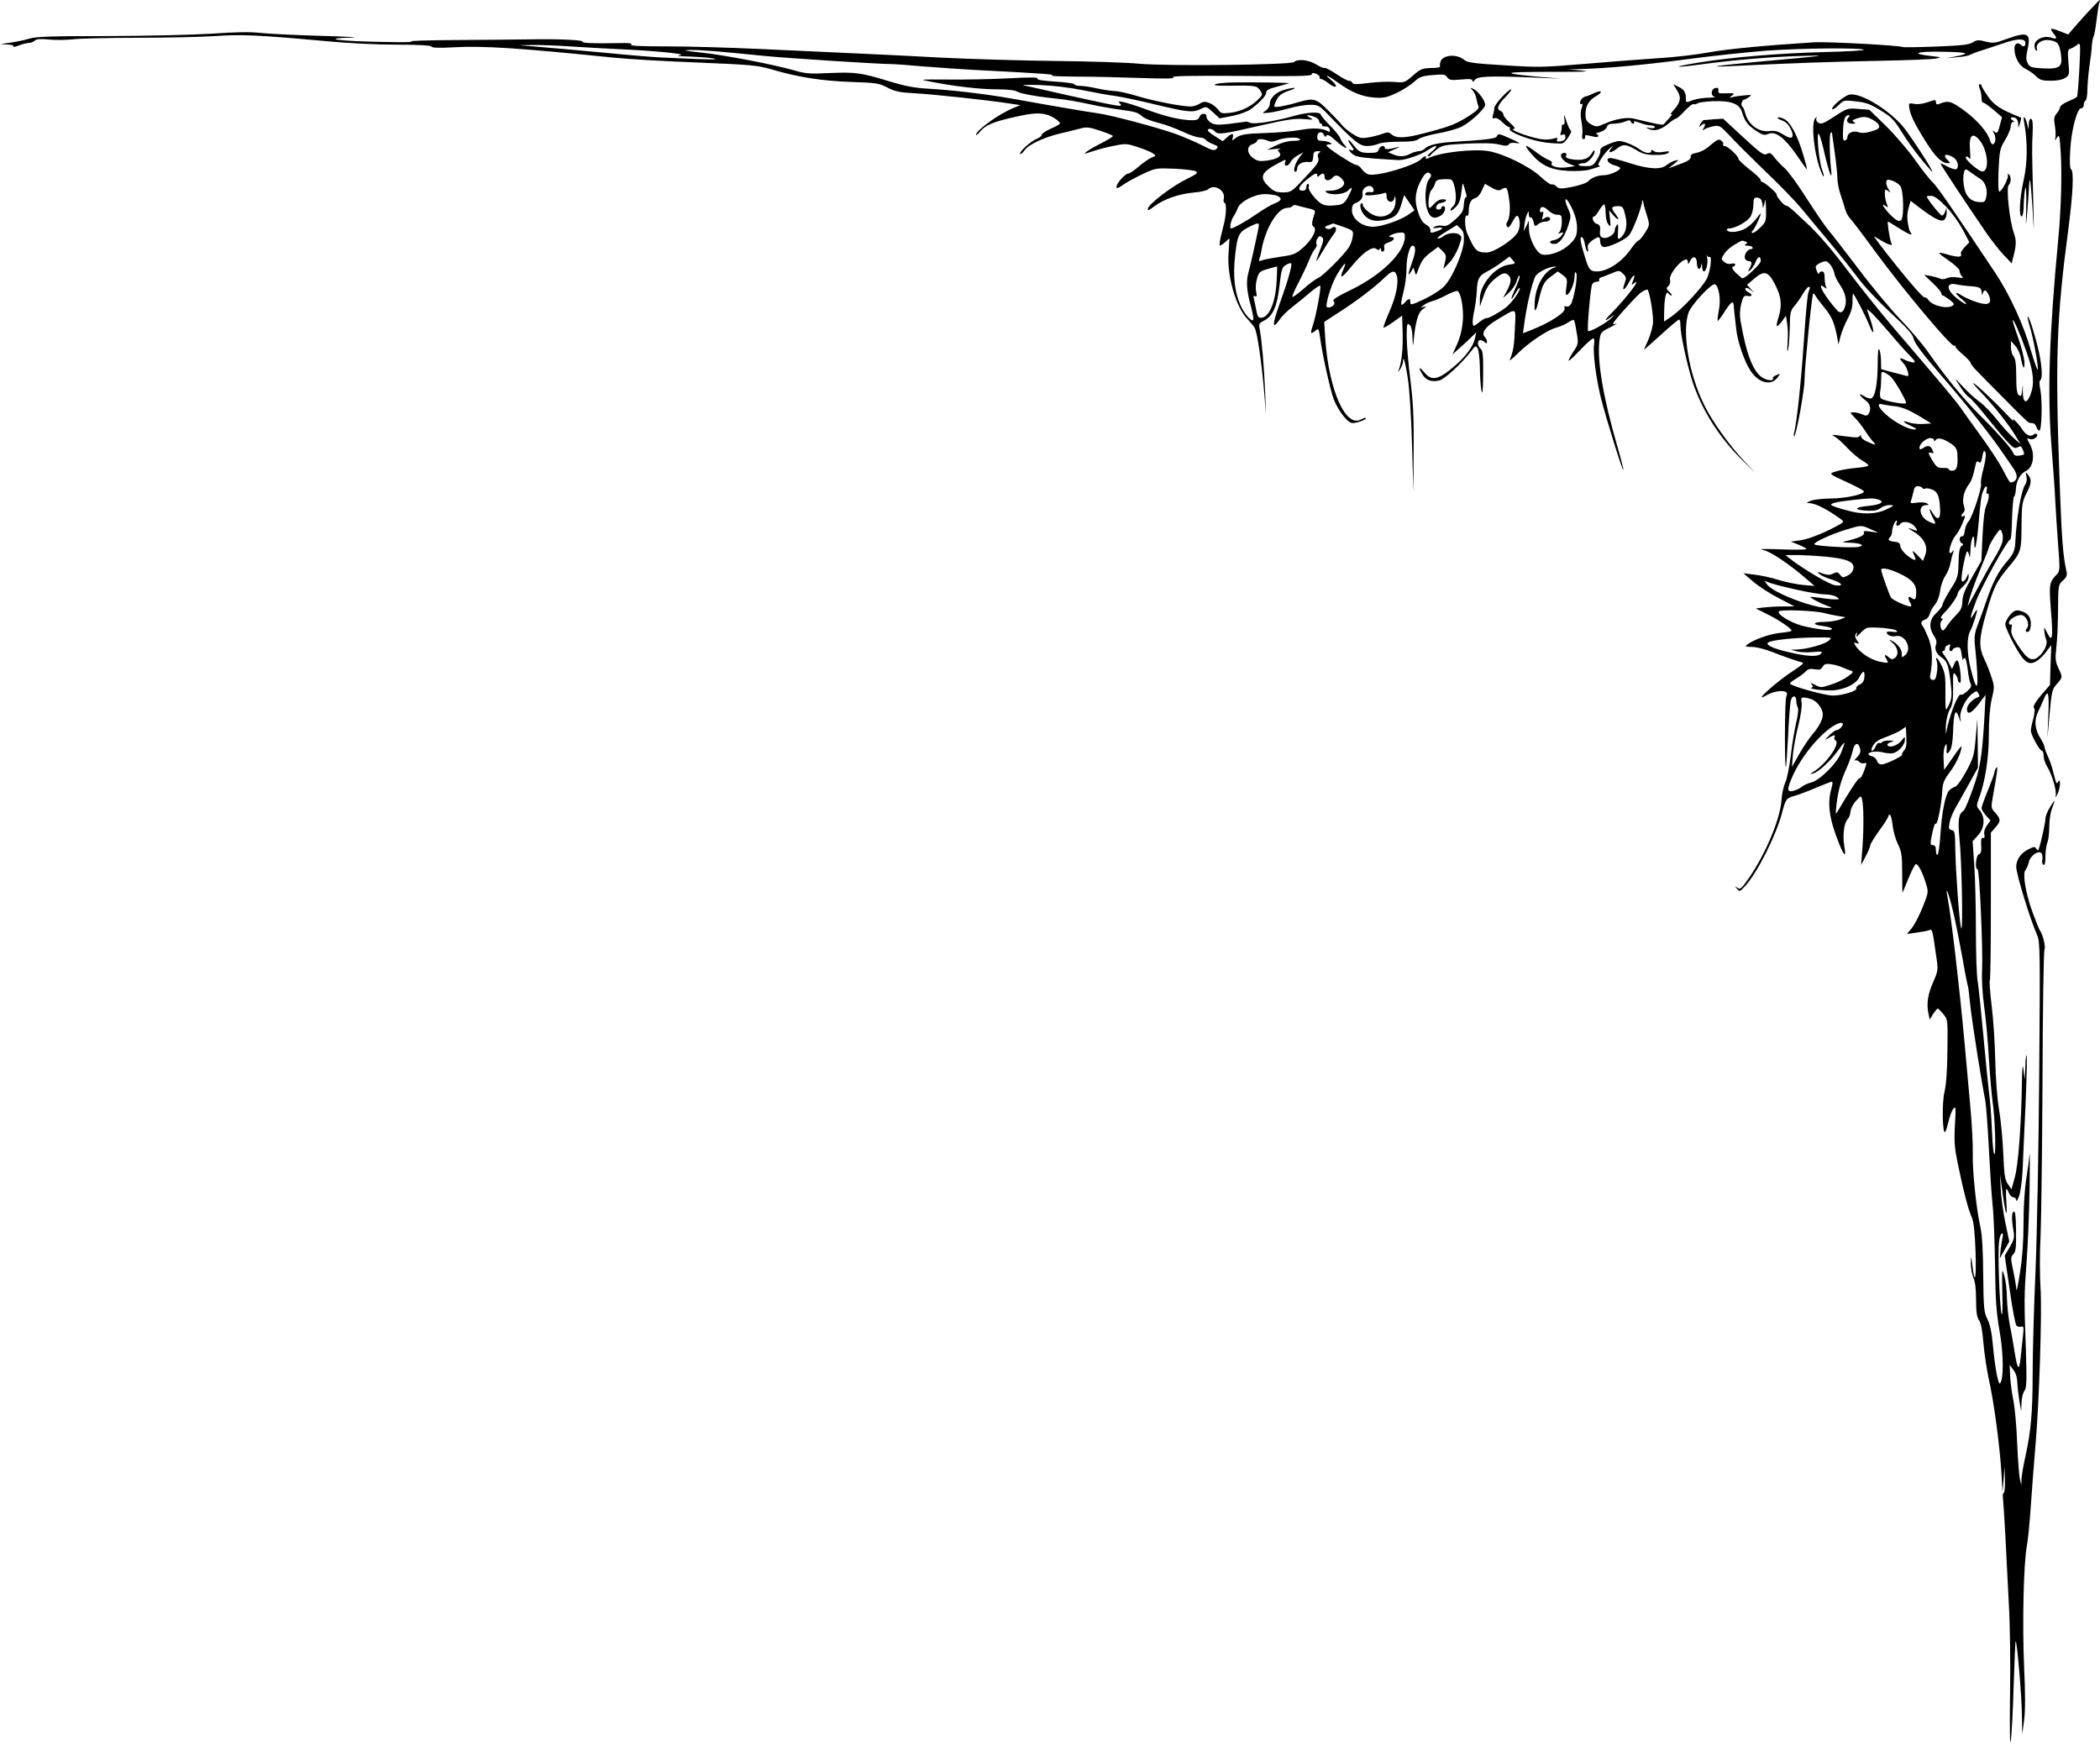 <svg width="297" height="247" viewBox="0 0 297 247" fill="none" xmlns="http://www.w3.org/2000/svg">
<path d="M295.142 1.871C294.212 2.916 293.232 4.01 292.974 4.326L292.509 4.884L291.27 4.398C290.005 3.888 289.799 3.961 290.444 4.763C291.012 5.443 290.909 5.589 290.083 5.322C289.05 4.982 287.734 5.589 287.734 6.44C287.734 6.756 287.837 7.071 287.966 7.144C288.095 7.242 288.147 7.096 288.07 6.853C287.889 6.124 288.844 5.516 289.902 5.686C291.038 5.881 291.244 6.172 291.477 7.679C291.735 9.477 291.322 9.793 288.921 9.672C287.269 9.574 287.063 9.502 286.779 8.943C286.521 8.481 286.521 8.043 286.753 6.999C287.269 4.666 286.779 4.423 283.785 5.516C282.159 6.099 281.927 6.148 280.843 5.881C279.81 5.613 279.578 5.638 278.984 6.002C278.442 6.342 277.436 6.44 273.796 6.585C271.319 6.683 269.202 6.707 269.099 6.658C268.712 6.415 258.388 5.881 256.633 5.978C249.741 6.415 244.321 6.926 241.663 7.412C239.959 7.728 236.707 8.116 234.436 8.238C232.164 8.384 227.493 8.748 224.086 9.04C218.227 9.526 217.53 9.55 212.729 9.234C208.548 8.991 207.541 8.845 207.128 8.505C206.096 7.582 204.057 7.728 203.721 8.724C203.644 9.016 203.618 9.307 203.67 9.404C203.747 9.526 203.179 9.623 202.405 9.623C201.14 9.647 200.882 9.769 199.824 10.692C198.662 11.713 198.611 11.713 197.165 11.591C196.365 11.518 194.739 11.591 193.552 11.737C191.848 11.956 191.358 11.956 191.255 11.713C191.203 11.567 190.997 11.421 190.764 11.421C190.558 11.421 189.732 10.984 188.958 10.449C188.158 9.915 187.435 9.55 187.306 9.599C187.203 9.672 186.686 9.453 186.144 9.113C185.138 8.481 183.537 8.287 183.021 8.773C182.583 9.186 165.057 9.38 161.134 9.016C159.431 8.845 154.139 8.675 149.39 8.627C144.641 8.578 137.44 8.359 133.388 8.165C129.336 7.946 123.606 7.655 120.612 7.533C117.644 7.387 111.707 7.12 107.448 6.926C103.19 6.731 97.279 6.561 94.285 6.561C90.465 6.561 88.968 6.488 89.252 6.294C89.536 6.124 88.994 6.051 87.316 6.099C83.909 6.172 82.232 6.099 82.386 5.881C82.516 5.662 78.876 5.492 75.056 5.565C73.559 5.589 68.862 5.638 64.603 5.662C60.344 5.686 57.454 5.784 58.151 5.881C58.873 5.954 57.015 6.002 54.021 5.929C48.007 5.832 45.168 5.443 49.633 5.322C51.053 5.298 49.246 5.176 45.633 5.079C42.019 4.982 38.096 4.787 36.934 4.666C35.437 4.496 33.398 4.52 29.966 4.763C27.23 4.933 20.777 5.079 15.228 5.103C7.098 5.103 5.11 5.176 4.129 5.468C3.458 5.686 2.219 5.929 1.368 6.051C-0.078 6.245 -0.103 6.27 0.929 6.294C1.574 6.294 1.987 6.415 1.884 6.561C1.806 6.683 2.142 6.634 2.632 6.44C3.149 6.245 3.768 6.075 4.052 6.075C4.336 6.075 4.723 5.929 4.904 5.759C5.136 5.516 5.678 5.468 6.917 5.589C7.846 5.686 9.343 5.662 10.272 5.565C11.201 5.443 15.331 5.346 19.435 5.346C23.565 5.346 28.494 5.225 30.404 5.103C34.121 4.836 36.651 4.957 46.252 5.832C49.272 6.124 53.35 6.318 56.112 6.318C59.26 6.318 60.886 6.415 61.016 6.585C61.119 6.78 62.151 6.804 64.319 6.683C68.397 6.464 73.559 6.804 86.671 8.141C88.736 8.359 94.13 8.675 98.673 8.845C106.313 9.161 107.087 9.234 109.126 9.817C112.92 10.935 116.25 11.446 120.354 11.591C123.967 11.713 124.303 11.761 125.516 12.393C126.6 12.952 127.219 13.074 129.387 13.195C132.02 13.341 139.298 14.119 142.525 14.605L144.306 14.872L143.48 15.212C141.363 16.038 138.06 18.42 138.034 19.076C138.034 19.197 138.318 18.979 138.679 18.541C139.428 17.666 140.615 17.18 143.738 16.5C146.112 15.965 147.222 15.917 148.306 16.306C149.029 16.573 149.907 17.205 149.907 17.472C149.907 17.569 149.339 17.885 148.616 18.201C147.919 18.517 147.326 18.906 147.326 19.076C147.326 19.246 146.99 19.513 146.577 19.659C145.751 19.999 144.048 21.555 144.28 21.773C144.383 21.846 144.641 21.627 144.899 21.263C145.467 20.437 147.713 19.392 150.036 18.857C151.042 18.614 152.281 18.323 152.797 18.177C153.623 17.934 154.062 17.982 155.585 18.493C156.566 18.809 157.392 19.149 157.392 19.246C157.392 19.343 156.72 19.756 155.92 20.169C155.094 20.582 154.139 21.117 153.778 21.384C153.159 21.846 153.184 21.846 154.656 21.36C155.482 21.093 156.875 20.728 157.753 20.582C159.172 20.291 159.456 20.315 160.902 20.801C161.779 21.093 162.734 21.482 163.018 21.676C163.534 22.016 163.534 22.016 162.838 22.308C162.476 22.454 161.65 23.037 161.031 23.572C160.437 24.106 159.766 24.544 159.585 24.544C159.147 24.544 157.908 25.929 157.908 26.415C157.908 26.706 158.088 26.658 158.76 26.196C159.198 25.856 160.463 25.175 161.521 24.665C163.431 23.766 163.457 23.766 166.038 23.863C167.458 23.936 168.851 24.082 169.109 24.228C169.497 24.422 169.316 24.592 167.793 25.345C165.754 26.342 162.476 28.845 162.347 29.501C162.27 29.865 162.45 29.792 163.251 29.185C164.618 28.164 166.709 27.435 168.8 27.241C169.755 27.168 170.684 26.949 170.865 26.779C171.716 25.977 173.317 26.901 173.084 28.067C173.007 28.407 173.058 28.674 173.162 28.674C173.471 28.674 173.446 30.108 173.162 31.396C173.033 31.979 172.8 32.927 172.646 33.535C172.516 34.142 172.439 34.677 172.516 34.725C172.568 34.774 172.904 34.58 173.265 34.264L173.884 33.705L173.755 35.746C173.497 39.002 174.788 43.474 176.465 45.175C176.827 45.563 177.291 46.098 177.446 46.389C177.808 46.948 178.453 51.371 178.814 55.77L179.046 58.685L178.917 55.283C178.788 52.003 178.453 48.09 178.143 46.487C178.014 45.806 178.092 45.685 178.788 45.345C180.001 44.737 180.647 43.303 180.956 40.387C181.215 38.152 181.318 37.812 181.834 37.496C182.17 37.277 182.505 37.18 182.608 37.253C182.789 37.447 182.17 39.683 180.982 42.963C179.924 45.904 179.898 46.73 180.931 45.272C181.318 44.713 182.118 43.911 182.712 43.474C183.305 43.012 184.415 42.113 185.189 41.456C185.938 40.8 186.635 40.339 186.712 40.412C186.893 40.582 186.144 44.64 185.654 46.098C185.267 47.216 185.37 47.361 186.067 46.754C186.48 46.414 186.506 46.462 186.686 47.677C186.996 50.059 188.158 55.283 188.648 56.523C189.267 58.078 190.48 59.657 191.152 59.828C191.642 59.949 193.397 59.342 193.165 59.123C193.113 59.074 192.829 59.147 192.52 59.317C190.351 60.605 187.977 55.332 187.435 48.042L187.28 45.539L189.293 44.227C191.642 42.745 194.559 40.533 195.823 39.27C196.881 38.225 197.32 38.176 197.553 39.026C197.836 40.047 197.423 41.991 196.469 44.154C195.978 45.296 195.617 46.268 195.668 46.341C195.746 46.389 196.365 46.049 197.062 45.539L198.301 44.64L198.378 47.118C198.43 49.403 198.249 51.152 197.811 52.367C197.682 52.683 197.759 52.659 198.017 52.246C198.224 51.906 198.404 51.42 198.43 51.177C198.43 50.132 198.74 51.128 199.101 53.485C199.333 54.895 199.592 59.001 199.695 62.817L199.901 69.621L199.927 63.667C199.979 59.05 199.85 56.814 199.463 53.704C199.179 51.493 198.946 48.771 198.946 47.653C198.946 45.879 198.998 45.66 199.333 45.928C199.592 46.122 199.746 46.754 199.772 47.847C199.798 48.844 199.85 49.087 199.901 48.479C200.159 45.563 200.547 44.227 201.218 43.741C201.76 43.376 201.785 43.279 201.398 43.401L200.882 43.546L201.398 43.133C201.682 42.915 202.198 42.696 202.56 42.599C202.921 42.526 203.824 42.137 204.547 41.748C205.296 41.359 206.018 41.092 206.147 41.165C206.612 41.456 206.999 43.522 206.896 45.247C206.818 46.414 206.56 47.556 206.122 48.577L205.425 50.132L206.483 49.184C207.077 48.674 207.825 47.969 208.161 47.629L208.78 47.021L208.599 47.872C208.393 48.892 207.36 50.35 205.993 51.541C203.489 53.752 202.508 53.995 201.424 52.659C200.65 51.76 200.547 51.954 201.192 52.999C201.708 53.801 202.457 54.069 203.541 53.825C204.263 53.68 206.715 51.42 208.006 49.743C208.677 48.868 208.728 48.844 208.987 49.306C209.141 49.573 209.27 50.739 209.296 51.93C209.296 53.096 209.4 54.554 209.503 55.162C209.658 55.988 209.735 55.429 209.761 52.951C209.787 50.278 209.709 49.573 209.4 49.33C208.935 48.965 208.883 48.115 209.348 48.115C209.529 48.115 209.812 48.236 209.993 48.407C210.225 48.625 210.303 48.625 210.303 48.334C210.303 48.139 210.174 47.847 210.019 47.702C209.425 47.143 210.071 46.195 211.697 45.247C214.639 43.498 214.381 43.376 214.252 46.365C214.174 48.795 214.02 49.743 213.529 50.885C213.4 51.128 213.891 50.764 214.562 50.083C216.136 48.504 218.82 46.681 220.059 46.365C220.575 46.219 221.35 45.904 221.737 45.636C222.15 45.369 222.511 45.199 222.589 45.272C222.666 45.32 222.847 46.122 222.976 47.021C223.26 48.601 223.234 48.674 222.46 49.84C222.047 50.496 221.763 51.031 221.866 51.031C221.969 51.031 222.718 50.326 223.544 49.451C224.37 48.577 225.17 47.872 225.325 47.872C225.479 47.872 225.531 48.188 225.454 48.65C225.247 49.889 225.737 53.558 226.434 56.377C227.209 59.39 229.454 66.608 229.583 66.486C229.635 66.437 229.274 64.979 228.757 63.205C226.718 56.158 225.867 51.055 226.202 48.236C226.357 47.021 226.409 46.948 227.699 46.317C228.422 45.952 228.809 45.709 228.577 45.782C228.319 45.855 228.112 45.855 228.112 45.806C228.112 45.539 231.261 42.04 232.009 41.432C232.474 41.092 232.913 40.898 233.016 40.995C233.3 41.262 233.79 44.178 233.79 45.466C233.79 46.049 233.481 47.191 233.145 47.993C232.784 48.795 232.5 49.476 232.5 49.476C232.5 49.5 233.584 48.552 234.9 47.361C236.191 46.171 237.352 45.199 237.481 45.199C237.584 45.199 237.662 45.588 237.662 46.049C237.662 47.264 238.565 51.444 239.34 53.898C240.656 57.956 243.108 61.845 246.463 65.149L248.296 66.948L246.721 65.271C244.579 62.987 242.179 59.657 241.017 57.276C238.849 52.902 237.843 46.9 238.823 44.178C239.262 43.036 242.127 39.974 242.566 40.217C243.108 40.533 243.392 42.356 243.108 43.814C242.953 44.64 242.876 45.32 242.927 45.393C242.979 45.442 243.418 44.859 243.882 44.13C244.734 42.793 245.121 42.477 245.173 43.06C245.199 43.23 245.25 43.692 245.276 44.105C245.328 44.494 245.431 45.539 245.534 46.414C245.715 48.285 246.696 51.152 247.599 52.489C248.76 54.214 250.541 54.627 251.419 53.364C251.832 52.805 251.806 52.805 251.212 53.072C250.877 53.218 250.67 53.412 250.722 53.485C250.98 53.898 250.051 53.874 249.328 53.461C247.986 52.683 247.005 50.229 246.179 45.49C246.024 44.64 246.05 43.814 246.257 42.987C246.541 41.918 246.644 41.772 247.16 41.87C247.883 41.991 247.909 41.651 247.212 41.311C246.928 41.165 246.747 40.922 246.85 40.8C246.954 40.655 247.212 40.727 247.547 40.995L248.115 41.432L247.599 40.873L247.083 40.29L248.038 39.464C249.509 38.2 250.051 38.346 251.032 40.217C251.961 41.991 252.064 43.23 251.496 45.029C251.083 46.365 251.238 46.462 252.038 45.417L252.58 44.664L252.761 45.806C252.864 46.438 252.89 47.677 252.813 48.552C252.735 49.573 252.761 49.913 252.89 49.451C252.993 49.038 253.097 47.653 253.122 46.365C253.148 44.3 253.226 43.935 253.742 43.328C254.077 42.963 254.619 42.186 254.955 41.602C255.29 41.043 255.652 40.582 255.781 40.582C256.039 40.582 256.039 40.655 255.755 41.359C255.626 41.675 255.342 44.81 255.11 48.358C254.723 54.069 254.155 59.463 253.742 61.237C253.664 61.577 253.664 61.772 253.768 61.699C254.077 61.431 255.213 55.138 255.213 53.728C255.213 52.027 256.245 41.724 256.426 41.554C256.503 41.481 256.633 41.578 256.684 41.724C256.762 41.894 257.304 42.647 257.949 43.425C259.059 44.761 259.446 45.636 259.833 47.726L260.014 48.722L260.323 47.507C260.504 46.827 260.969 45.733 261.33 45.053C261.795 44.203 262.001 43.425 262.001 42.672C261.975 42.064 262.027 41.554 262.079 41.554C262.233 41.554 263.859 44.688 264.376 46.025C265.047 47.677 265.15 47.094 264.531 45.223L264.014 43.692L264.685 44.251C265.021 44.567 266.208 45.879 267.292 47.143C268.35 48.407 269.641 49.864 270.157 50.35C270.854 51.08 270.957 51.274 270.622 51.274C270.364 51.274 269.796 51.104 269.357 50.885C268.557 50.496 268.531 50.666 269.305 51.517C269.486 51.711 269.718 52.197 269.822 52.586C269.977 53.169 269.925 53.267 269.512 53.145C269.228 53.072 268.35 52.829 267.55 52.635L266.053 52.222L266.028 51.08C266.028 50.448 265.924 49.719 265.795 49.451C265.64 49.136 265.563 49.84 265.563 51.444C265.537 54.53 265.15 56.377 264.531 56.377C264.298 56.377 263.834 56.183 263.498 55.964C262.698 55.454 263.059 56.061 263.911 56.693C264.531 57.155 264.66 57.932 264.272 58.54C264.066 58.831 263.911 58.856 263.343 58.613C262.982 58.443 262.414 58.321 262.13 58.321C261.588 58.321 261.614 58.37 262.337 59.099C262.775 59.536 263.395 60.338 263.73 60.873C264.066 61.407 264.582 62.112 264.866 62.428C265.434 63.035 265.305 63.035 263.937 62.404C263.524 62.233 263.214 61.917 263.188 61.723C263.188 61.48 263.137 61.456 263.034 61.65C262.956 61.869 262.569 61.917 261.846 61.82C261.253 61.747 260.349 61.65 259.859 61.577C259.033 61.48 259.007 61.504 259.497 61.772C259.807 61.942 260.607 62.647 261.253 63.351C261.924 64.056 262.853 64.858 263.343 65.125C263.834 65.417 264.247 65.733 264.247 65.854C264.247 65.951 263.421 66.121 262.44 66.194C261.433 66.291 260.194 66.51 259.678 66.68C258.594 67.021 258.543 66.996 261.433 68.308C262.517 68.819 263.498 69.329 263.576 69.475C263.859 69.888 261.124 70.496 258.904 70.52C257.794 70.52 256.529 70.666 256.116 70.836C255.419 71.127 255.394 71.152 255.936 71.176C256.658 71.2 258.052 71.856 259.652 72.95C260.84 73.752 260.865 73.776 260.298 74.116C258.491 75.186 255.832 76.279 254.645 76.425L253.277 76.619L254.387 77.057C254.981 77.3 255.471 77.567 255.471 77.664C255.471 77.761 253.871 77.786 251.935 77.713C249.277 77.615 248.631 77.64 249.406 77.81C250.464 78.053 253.019 79.778 255.342 81.771L256.633 82.889L254.955 82.743C254.026 82.646 252.477 82.33 251.47 82.014C250.49 81.698 248.967 81.382 248.115 81.285L246.566 81.091L247.96 82.281C248.709 82.937 250.335 83.982 251.574 84.614L253.793 85.781H252.219C251.341 85.781 250.128 85.853 249.483 85.926L248.322 86.072L249.973 86.898C251.548 87.676 253.355 88.891 253.38 89.207C253.406 89.304 252.658 89.45 251.78 89.523C250.232 89.693 248.167 90.422 247.134 91.151C246.747 91.467 246.799 91.491 247.78 91.515C248.399 91.515 249.638 91.831 250.567 92.196C252.142 92.828 254.103 93.508 254.929 93.727C255.161 93.775 254.748 94.164 253.897 94.699C251.367 96.302 247.625 99.656 249.844 98.344C250.645 97.882 251.78 97.639 252.374 97.809C252.787 97.931 252.813 98.076 252.632 98.562C252.4 99.097 252.374 108.72 252.58 108.501C252.632 108.453 252.761 106.484 252.89 104.079C252.993 101.697 253.174 99.437 253.277 99.073C253.509 98.271 254.051 98.344 254.051 99.17C254.051 99.486 254.155 99.899 254.258 100.069C254.387 100.239 254.284 101.138 254.051 102.135C253.819 103.082 253.458 105.221 253.277 106.825C253.071 108.453 252.735 110.202 252.477 110.713C252.245 111.247 252.012 112.316 251.961 113.118C251.806 115.767 249.767 120.676 247.367 124.175C246.283 125.73 246.102 125.876 245.715 125.584C245.302 125.293 245.302 125.317 245.663 125.73C246.024 126.143 246.05 126.143 246.721 125.439C248.476 123.592 251.161 118.27 252.038 114.965C252.554 112.997 252.606 112.9 253.948 112.535C254.516 112.365 255.884 111.855 256.942 111.393C258.026 110.931 258.981 110.567 259.085 110.567C259.214 110.567 259.188 110.98 259.033 111.466C258.388 113.677 258.697 115.889 260.169 119.509C260.865 121.21 261.124 121.283 260.84 119.728C260.582 118.221 260.788 116.423 261.304 115.889C261.511 115.694 261.691 115.184 261.717 114.795C261.743 114.406 262.079 113.726 262.491 113.288C263.188 112.535 263.214 112.511 263.343 113.045C263.576 113.969 263.601 116.861 263.421 119.679L263.214 122.353L263.859 121.138C264.221 120.457 264.505 119.777 264.505 119.582C264.505 119.412 265.098 118.44 265.795 117.468C266.518 116.496 267.086 115.573 267.086 115.427C267.086 115.281 267.189 115.208 267.318 115.281C267.421 115.354 267.602 116.034 267.679 116.812C267.757 117.59 268.092 118.756 268.428 119.436C268.944 120.481 269.022 121.04 269.022 123.495C269.022 125.05 269.047 126.314 269.073 126.289C269.073 126.265 269.46 125.341 269.925 124.224C270.364 123.13 270.854 122.231 270.957 122.231C271.293 122.231 271.861 123.325 272.351 124.88C272.764 126.192 272.764 126.192 271.938 128.282C271.474 129.424 270.802 130.76 270.415 131.246L269.693 132.121L271.035 131.927C271.783 131.83 272.583 131.684 272.816 131.587C273.28 131.417 273.28 131.319 273.822 135.159C274.132 137.2 274.106 137.297 273.461 138.804C272.661 140.578 272.454 141.89 272.712 143.251L272.919 144.223L273.409 143.421C273.693 143.008 273.977 142.643 274.055 142.668C274.132 142.668 274.468 143.008 274.829 143.445C275.474 144.199 275.474 144.247 275.422 148.597C275.397 151.392 275.242 153.506 275.01 154.429C274.648 155.863 274.7 160.14 275.061 160.14C275.164 160.14 275.371 159.508 275.552 158.73C275.732 157.953 276.042 157.102 276.248 156.835C276.61 156.422 276.636 156.616 276.481 159.168C276.352 161.5 276.429 162.4 276.894 164.635C277.694 168.523 278.365 171.099 278.855 172.168C279.139 172.849 279.294 174.185 279.397 177.004C279.526 180.916 279.294 181.937 278.959 179.045C278.778 177.563 278.778 177.563 278.726 178.681C278.726 179.313 278.881 180.236 279.088 180.722C279.346 181.281 279.475 182.399 279.475 183.881C279.475 185.558 279.578 186.311 279.888 186.749C280.172 187.137 280.378 188.255 280.507 189.956C280.636 191.414 280.972 193.674 281.256 195.011C281.978 198.17 282.778 204.196 283.037 208.011L283.217 211.049L283.372 209.226L283.501 207.404L283.553 209.275C283.579 210.32 283.501 211.17 283.398 211.17C283.269 211.17 283.217 211.462 283.269 211.827C283.32 212.215 283.475 214.743 283.63 217.489C283.759 220.235 283.992 224.609 284.121 227.209C284.275 229.809 284.353 235.495 284.275 239.845C284.224 244.559 284.25 247.159 284.379 246.285C284.508 245.483 284.688 241.959 284.792 238.435C284.895 234.936 285.024 232.093 285.076 232.142C285.282 232.336 285.927 239.918 285.953 242.518L286.005 245.313L286.263 243.368C286.444 242.056 286.444 239.578 286.263 235.714C286.005 229.663 286.185 221.328 286.65 218.704C286.831 217.829 287.063 215.253 287.218 212.993C287.373 210.709 287.657 206.942 287.863 204.609C288.405 198.461 288.818 185.558 288.586 182.131C288.483 180.528 288.457 177.344 288.586 175.084C288.689 172.8 288.818 162.813 288.87 152.85C288.896 142.886 289.025 134.551 289.154 134.308C289.334 133.895 288.921 132.17 288.483 131.587C288.379 131.441 287.941 130.347 287.502 129.157C286.495 126.484 286.005 123.568 286.469 123.057C286.624 122.863 286.857 122.353 286.934 121.939C287.14 121.016 288.379 120.19 288.741 120.724C288.844 120.895 288.896 121.308 288.844 121.599C288.766 121.915 288.844 122.255 288.999 122.328C289.179 122.45 289.283 122.061 289.283 121.162C289.283 120.433 289.412 119.534 289.567 119.145C289.721 118.78 289.825 117.784 289.825 116.958C289.825 116.107 289.98 114.99 290.186 114.431C290.728 113.021 290.676 112.948 289.928 114.188C289.567 114.747 289.283 115.5 289.283 115.791C289.283 116.35 288.637 119.266 288.354 120.044C288.25 120.36 288.199 120.36 287.992 120.044C287.786 119.728 287.631 119.752 286.831 120.166C285.798 120.676 285.153 121.624 285.153 122.62C285.153 123.64 287.115 130.031 288.121 132.316C288.534 133.191 288.534 134.867 288.405 151.756C288.328 161.914 288.095 174.428 287.889 179.58C287.657 184.732 287.476 191.293 287.476 194.16C287.476 199.749 287.244 202.422 286.444 206.043C286.16 207.307 285.927 208.716 285.902 209.202L285.876 210.077L285.669 209.226C285.566 208.765 285.385 206.456 285.282 204.123C285.205 201.791 284.947 199.117 284.766 198.17C284.559 197.246 284.353 195.715 284.301 194.792L284.224 193.091L284.74 193.771C285.101 194.209 285.282 194.841 285.308 195.57C285.334 196.201 285.463 197.368 285.592 198.17L285.85 199.628L285.902 198.413C285.927 197.732 286.108 196.979 286.314 196.736C286.624 196.347 286.65 195.4 286.521 191.025C286.263 183.905 286.263 183.249 286.624 178.365C286.805 176.032 286.986 171.439 287.037 168.159C287.089 164.878 287.089 162.691 287.037 163.299C286.986 163.906 286.779 165.461 286.573 166.774C286.34 168.183 286.185 170.71 286.185 172.97C286.185 175.546 286.031 177.806 285.695 179.944C285.437 181.67 285.205 182.812 285.179 182.447C285.153 182.083 284.972 180.892 284.74 179.823C284.353 178 284.353 177.83 284.74 177.417C285.101 177.053 285.153 176.469 285.127 174.137C285.101 172.095 285.024 171.318 284.817 171.391C284.482 171.488 284.482 172.533 284.766 174.137C284.921 174.987 284.843 175.352 284.25 176.397L283.527 177.612L284.224 182.399C284.585 185.048 285.024 187.332 285.179 187.502C285.334 187.672 285.643 187.745 285.85 187.672C286.211 187.55 286.237 187.721 286.108 188.96C286.031 189.738 285.876 191.147 285.772 192.07C285.566 194.039 285.334 193.796 284.921 191.244C284.766 190.248 284.482 188.547 284.25 187.478C284.043 186.408 283.862 184.659 283.837 183.59C283.837 182.52 283.656 181.087 283.45 180.43C283.14 179.288 283.114 179.434 283.191 182.982C283.243 185.315 283.191 186.384 283.062 185.777C282.778 184.416 282.52 177.028 282.727 175.619C282.804 174.987 282.985 174.477 283.14 174.477C283.269 174.477 283.32 174.671 283.243 174.89C283.191 175.133 283.062 175.935 282.959 176.664L282.83 178L283.501 176.81L284.172 175.619L283.604 172.922C283.295 171.439 283.011 169.301 282.959 168.159L282.856 166.093L283.217 168.718C283.656 171.95 283.914 172.557 283.759 170.03C283.682 169.009 283.708 168.159 283.759 168.159C283.811 168.159 283.992 168.426 284.121 168.766C284.25 169.106 284.534 169.374 284.766 169.374C284.972 169.374 285.153 169.568 285.153 169.787C285.179 170.03 285.334 169.787 285.54 169.252C285.747 168.718 285.979 167.017 286.056 165.486C286.108 163.955 286.314 159.799 286.469 156.252C286.624 152.704 286.702 149.593 286.624 149.326C286.573 149.059 286.469 149.715 286.444 150.784L286.366 152.728L286.185 151.392C286.056 150.371 286.005 150.784 285.953 153.214C285.876 159.095 285.437 164.83 284.947 166.555L284.482 168.232L283.992 167.527C283.553 166.944 283.45 166.239 283.32 163.177C283.243 161.16 282.959 158.39 282.727 156.981C282.469 155.523 282.236 152.509 282.185 149.933C282.133 147.455 281.901 143.98 281.669 142.206C281.462 140.432 281.333 138.853 281.411 138.731C281.514 138.609 281.565 133.847 281.565 128.136V117.784L282.185 117.079C282.985 116.18 282.985 115.889 282.211 114.99C281.565 114.309 281.565 114.285 281.901 112.365C282.52 108.939 282.598 108.234 282.314 108.623C282.185 108.817 282.056 109.133 282.056 109.303C282.056 109.473 281.643 110.591 281.152 111.782C280.662 112.973 280.249 114.115 280.249 114.309C280.249 114.504 280.533 114.99 280.868 115.354L281.514 116.059L280.998 116.788C280.688 117.201 280.559 117.711 280.636 118.051C280.739 118.416 280.662 118.562 280.456 118.537C280.223 118.489 280.146 118.78 280.197 119.582C280.249 120.433 280.172 120.749 279.862 120.846C279.449 121.016 279.268 122.96 279.681 122.96C279.965 122.96 280.456 134.357 280.326 137.224C280.249 138.561 280.378 140.602 280.61 142.327C280.843 143.907 281.152 147.212 281.281 149.666C281.436 152.121 281.669 154.842 281.798 155.741C282.133 157.904 282.314 162.91 282.082 163.274C281.953 163.444 281.798 161.962 281.72 159.97C281.643 158.001 281.462 155.547 281.307 154.551C281.178 153.554 280.817 149.933 280.507 146.531C280.197 143.129 279.836 139.679 279.707 138.877C279.552 138.075 279.449 134.794 279.449 131.587C279.449 128.379 279.346 124.224 279.217 122.377L278.984 118.999L279.733 118.173C280.688 117.152 280.791 115.597 279.991 114.625C279.501 114.066 279.501 113.945 279.862 112.973C280.765 110.591 281.281 107.238 281.281 103.884C281.281 101.722 281.436 99.996 281.694 98.854C282.082 97.25 282.082 97.056 281.643 95.768C281.411 95.015 280.972 93.921 280.688 93.338C279.81 91.54 279.862 90.373 280.894 86.752C281.978 83.034 282.314 82.354 283.992 80.313C285.85 78.102 285.876 78.004 285.902 74.359C285.927 71.395 286.005 70.957 286.573 69.839C287.321 68.406 287.373 67.823 286.831 67.166C286.444 66.729 286.444 66.729 286.598 67.385C286.702 67.774 286.624 68.26 286.392 68.6C285.85 69.426 285.179 73.314 285.024 76.668C284.972 77.883 284.766 78.369 283.708 79.584C282.598 80.896 281.849 82.354 280.998 84.808C280.61 85.951 280.043 87.53 279.733 88.332C279.268 89.523 279.191 90.082 279.32 91.37C279.939 97.566 279.733 98.635 278.726 94.65C278.158 92.439 278.133 90.179 278.649 89.255C278.984 88.697 279.733 86.266 279.604 86.266C279.552 86.266 279.32 86.558 279.113 86.923C278.494 88.016 278.649 87.166 279.449 85.076C280.378 82.694 283.94 76.303 284.327 76.303C284.43 76.303 284.534 74.967 284.559 73.339C284.611 71.71 284.74 70.325 284.843 70.252C284.972 70.18 285.076 69.694 285.101 69.208C285.153 68.041 285.695 67.021 286.547 66.608C287.579 66.073 287.837 64.299 287.115 62.889C286.598 61.966 286.598 61.942 287.089 62.112C287.553 62.282 288.302 61.772 288.095 61.431C288.018 61.31 287.811 61.31 287.605 61.48C287.14 61.845 286.521 61.553 285.927 60.63C285.385 59.803 284.301 58.807 284.766 59.536C284.869 59.73 284.482 59.342 283.862 58.685C282.288 56.984 279.32 54.19 279.088 54.19C278.984 54.19 279.475 54.773 280.146 55.478C281.849 57.227 284.146 60.119 285.024 61.602L285.747 62.817L284.792 61.966C284.25 61.504 283.191 60.338 282.443 59.39C281.694 58.443 280.585 57.276 279.965 56.839C278.933 56.037 278.494 55.648 277.023 54.069C276.429 53.412 276.429 53.461 277.178 54.627C277.616 55.356 278.21 56.061 278.494 56.207C278.752 56.377 279.862 57.592 280.92 58.928C281.978 60.265 283.295 61.845 283.862 62.452C284.74 63.376 284.947 63.497 285.359 63.278C285.772 63.035 285.876 63.084 286.108 63.667C286.366 64.299 286.34 64.347 285.643 64.445C285.076 64.518 284.869 64.445 284.74 64.105C284.559 63.521 282.52 61.213 279.836 58.564C277.694 56.401 275.268 53.485 272.661 49.767C271.835 48.601 270.08 46.535 268.738 45.15C267.421 43.765 264.789 40.63 262.93 38.152C261.046 35.673 259.136 33.194 258.672 32.66C258.181 32.101 256.813 30.084 255.574 28.164C254.361 26.244 252.942 24.276 252.425 23.814C251.883 23.353 251.212 22.624 250.928 22.235C250.438 21.627 250.283 21.555 249.896 21.773C249.457 22.016 249.044 21.725 246.541 19.416L243.702 16.792L242.411 16.864C241.714 16.938 241.069 16.986 240.966 16.986C240.862 17.01 240.63 17.253 240.475 17.545C240.243 18.007 240.243 18.055 240.527 17.788C241.069 17.326 241.327 17.448 240.991 18.031C240.733 18.517 240.733 18.541 241.043 18.298C241.25 18.152 241.817 17.958 242.308 17.861C243.185 17.715 243.289 17.764 244.631 19.197C245.379 20.024 247.625 22.259 249.586 24.155C251.574 26.026 253.871 28.407 254.697 29.404C255.523 30.4 257.252 32.49 258.543 34.021C259.833 35.551 261.666 37.86 262.621 39.124C263.601 40.46 265.615 42.599 267.395 44.251C269.512 46.219 270.493 47.264 270.596 47.775C270.751 48.528 271.835 49.986 274.7 53.291C278.262 57.398 281.798 61.893 283.475 64.396C283.914 65.028 284.508 65.903 284.792 66.316C285.385 67.166 285.359 67.92 284.714 68.163C284.224 68.333 284.353 68.503 283.217 66.364C282.701 65.368 281.256 63.205 280.043 61.529C278.804 59.828 277.565 58.102 277.281 57.665C276.997 57.252 275.5 55.381 273.926 53.558C272.377 51.711 269.589 48.455 267.757 46.317C265.924 44.154 263.085 40.606 261.407 38.395C258.904 35.066 256.839 32.708 255.161 31.226C255.006 31.08 254.439 30.546 253.871 30.011C253.303 29.477 252.735 29.063 252.606 29.088C252.374 29.161 251.187 27.775 251.264 27.508C251.316 27.289 249.535 25.759 249.251 25.759C249.122 25.759 249.018 25.613 248.993 25.443C248.993 25.297 248.27 24.592 247.392 23.936C246.541 23.256 245.844 22.599 245.87 22.478C245.921 22.138 244.347 20.655 243.908 20.655C243.727 20.655 243.624 20.558 243.702 20.437C243.779 20.315 243.676 20.096 243.469 19.926C243.056 19.61 242.979 19.635 241.456 20.898C241.043 21.239 240.346 21.555 239.907 21.627C239.34 21.725 239.081 21.895 239.107 22.162C239.133 22.575 238.746 22.818 237.017 23.426L235.984 23.814L236.759 23.183C237.507 22.575 237.507 22.575 236.888 22.721C236.526 22.818 236.01 23.11 235.7 23.353C234.926 24.033 233.171 23.936 230.512 23.085C229.274 22.672 228.035 22.356 227.777 22.356C226.976 22.356 227.389 23.158 228.319 23.377C228.757 23.499 229.144 23.669 229.144 23.766C229.144 24.13 227.647 24.787 226.822 24.787C225.996 24.787 225.092 25.127 224.628 25.637C224.344 25.953 222.873 26.39 221.376 26.609C220.704 26.706 220.343 26.633 220.111 26.366C219.93 26.147 219.62 26.026 219.466 26.099C219.285 26.147 218.588 25.661 217.891 25.005C216.42 23.596 212.729 21.773 210.561 21.384C208.548 21.02 203.824 21.53 202.198 22.284C201.811 22.478 201.553 22.526 201.631 22.381C201.889 21.992 201.372 22.065 201.037 22.454C200.185 23.401 194.713 25.029 193.526 24.665C193.242 24.568 192.803 24.252 192.597 23.912C192.365 23.596 192.003 23.328 191.797 23.328C191.384 23.328 187.616 20.874 187.616 20.582C187.59 20.485 187.796 20.412 188.054 20.412C188.416 20.412 188.441 20.364 188.106 20.169C187.899 20.048 187.409 19.926 187.022 19.926C186.428 19.926 186.299 19.829 186.299 19.319C186.299 18.639 186.996 18.468 187.254 19.1C187.357 19.392 187.461 19.416 187.59 19.173C187.745 18.954 188.106 19.173 188.906 19.878C189.964 20.874 190.919 21.336 190.119 20.461C189.887 20.242 189.655 19.829 189.551 19.562C189.474 19.295 188.803 18.468 188.106 17.764C187.383 17.035 186.815 16.354 186.815 16.257C186.815 15.771 184.957 15.844 183.073 16.378C180.285 17.156 177.42 17.618 176.827 17.375C176.569 17.253 176.311 17.18 176.233 17.205C172.465 17.739 171.845 17.764 171.2 17.326C170.865 17.083 170.606 16.719 170.632 16.524C170.71 15.965 169.858 15.941 169.652 16.5C169.522 16.889 169.264 17.01 168.645 17.01C167.07 17.01 164.773 16.476 162.321 15.552C160.953 15.042 159.431 14.556 158.94 14.459C158.14 14.289 158.088 14.313 158.398 14.653C158.682 14.993 158.605 15.018 157.727 14.896C157.185 14.823 154.191 14.191 151.068 13.487C147.945 12.782 145.106 12.126 144.744 12.077C144.383 12.005 145.441 11.98 147.067 12.029C148.926 12.102 151.197 12.369 153.133 12.758C154.836 13.098 156.927 13.487 157.779 13.584C158.63 13.706 161.186 14.24 163.457 14.799C168.051 15.893 168.697 15.965 169.832 15.406C170.606 15.018 170.632 15.042 171.561 15.893L172.491 16.743L174.272 16.403C175.252 16.208 176.388 15.795 176.853 15.479C178.195 14.483 179.072 13.56 179.072 13.098C179.072 12.758 179.434 12.563 180.569 12.272C181.369 12.053 182.17 11.834 182.299 11.786C182.583 11.689 177.369 11.616 174.297 11.664C173.162 11.689 172.052 11.81 171.845 11.932C171.587 12.077 172.207 12.15 173.652 12.126C177.601 12.077 177.73 12.102 178.195 12.758C178.608 13.365 178.608 13.414 177.885 14.119C176.878 15.115 175.433 15.795 173.91 15.965C172.8 16.087 172.646 16.038 172.258 15.479C172 15.139 171.484 14.75 171.071 14.58C170.426 14.337 170.194 14.337 169.652 14.678C169.316 14.896 168.748 15.066 168.413 15.066C167.122 15.066 163.251 14.313 160.902 13.608C159.585 13.195 158.114 12.879 157.624 12.879C157.133 12.855 156.049 12.709 155.198 12.515C154.346 12.32 153.262 12.15 152.823 12.15C152.359 12.15 151.971 12.053 151.971 11.932C151.971 11.81 150.758 11.64 149.261 11.543C147.455 11.421 146.603 11.3 146.732 11.105C146.835 10.935 145.648 10.911 142.654 11.081C140.331 11.203 136.511 11.275 134.162 11.251C129.981 11.227 129.929 11.227 131.581 11.543C134.988 12.223 138.627 12.636 140.95 12.636C142.499 12.636 143.531 12.758 143.841 12.952C144.357 13.268 146.887 13.706 149.777 13.997C150.629 14.07 152.488 14.386 153.907 14.702C155.327 15.018 157.392 15.382 158.527 15.528C160.669 15.82 160.85 15.868 161.65 16.549C161.934 16.767 162.915 17.156 163.818 17.375C164.722 17.594 166.27 18.152 167.225 18.614C168.206 19.076 169.264 19.44 169.626 19.44C169.961 19.44 170.374 19.586 170.529 19.781C170.684 19.975 171.174 20.267 171.613 20.412C172.284 20.68 172.336 20.777 172.026 21.069C171.716 21.36 171.432 21.287 170.013 20.558C169.109 20.096 167.432 19.367 166.296 18.954C163.767 18.055 157.263 16.306 155.327 16.038C153.752 15.82 148.487 14.921 143.247 13.973C139.402 13.292 134.678 12.733 131.142 12.539C129.387 12.442 127.994 12.175 125.98 11.567C121.799 10.279 121.025 10.182 117.411 10.328C114.546 10.474 113.953 10.425 112.352 9.963C109.487 9.137 102.57 7.801 99.189 7.436C96.815 7.193 96.427 7.096 97.537 7.071C99.008 7.047 101.254 7.217 107.965 7.898C111.372 8.238 124.354 9.064 126.032 9.064C126.471 9.064 128.561 9.21 130.678 9.404C132.82 9.574 136.64 9.842 139.195 9.963C147.222 10.376 149.545 10.546 148.771 10.668C148.358 10.765 149.907 10.814 152.255 10.838C154.578 10.838 158.708 10.935 161.392 11.033C164.954 11.154 166.193 11.13 165.909 10.935C165.625 10.741 168.232 10.692 175.536 10.741C183.486 10.814 185.525 10.765 185.525 10.522C185.525 10.303 185.68 10.279 186.119 10.425C186.428 10.546 186.661 10.765 186.635 10.911C186.583 11.057 186.686 11.178 186.841 11.178C186.996 11.178 187.486 11.446 187.899 11.786C188.958 12.636 189.371 12.272 188.338 11.397C187.125 10.376 187.616 10.522 189.19 11.664C191.152 13.074 192.649 13.681 194.378 13.803C195.643 13.9 196.107 13.803 197.475 13.171C198.378 12.758 199.488 12.029 199.979 11.591C200.779 10.862 201.089 10.741 202.637 10.619C204.16 10.474 204.418 10.522 204.676 10.935C204.96 11.324 205.192 11.373 206.612 11.251C207.877 11.13 208.238 11.178 208.238 11.421C208.238 11.64 208.367 11.591 208.599 11.3C208.987 10.79 210.432 10.717 216.755 10.96L220.756 11.13L217.349 10.838C215.465 10.668 213.839 10.474 213.761 10.376C213.555 10.206 214.975 10.158 221.401 10.158C224.473 10.158 224.989 10.109 223.595 9.963L221.788 9.817L223.466 9.769C227.286 9.672 232.732 9.161 238.565 8.384C241.972 7.922 247.031 7.387 249.793 7.169C254.826 6.804 263.395 6.731 263.601 7.047C263.653 7.144 261.201 7.29 258.104 7.363C251.574 7.533 244.863 8.092 240.114 8.87C236.294 9.502 236.578 9.647 240.553 9.113C245.044 8.505 250.593 8.019 254.594 7.922C258.955 7.776 258.517 7.849 248.502 8.748C242.282 9.331 241.017 9.55 245.276 9.331C253.561 8.918 259.394 8.724 265.795 8.602C269.693 8.53 273.306 8.384 273.796 8.287C274.648 8.116 274.622 8.092 273.1 7.922C270.235 7.606 270.931 7.266 274.364 7.314C278.184 7.363 278.829 7.533 276.765 7.946L275.216 8.238L276.765 8.092C277.616 8.043 278.442 7.873 278.571 7.776C278.726 7.679 279.526 7.363 280.378 7.096C281.23 6.828 282.598 6.367 283.398 6.099C285.359 5.419 286.444 5.419 286.444 6.075C286.444 6.61 286.185 6.707 285.747 6.294C285.359 5.929 284.895 6.221 284.895 6.828C284.895 8.068 285.54 9.283 286.444 9.72C286.934 9.963 287.631 10.449 287.966 10.79C288.508 11.324 288.818 11.421 290.057 11.421C290.96 11.421 291.709 11.275 292.096 11.008C292.664 10.644 292.69 10.522 292.535 8.821C292.406 7.266 292.432 7.023 292.845 6.877C293.077 6.804 293.49 6.561 293.774 6.342C294.238 5.954 294.264 6.051 294.083 9.72C293.98 11.786 293.825 13.56 293.748 13.681C293.67 13.803 293.103 14.094 292.483 14.337C291.864 14.605 291.348 14.969 291.348 15.164C291.348 15.334 291.141 15.747 290.883 16.038C290.496 16.5 290.444 16.792 290.625 17.837C290.728 18.517 290.754 19.295 290.676 19.562C290.573 19.951 290.625 19.926 290.909 19.465C291.244 18.954 291.296 19.149 291.451 21.676C291.631 24.689 291.502 29.622 291.089 33.899C289.799 47.605 289.541 55.842 290.16 63.424C290.393 66.291 290.625 69.621 290.676 70.836C290.728 72.026 290.909 74.748 291.064 76.886C291.348 80.556 291.348 80.775 290.883 81.261C289.825 82.33 289.773 82.67 290.057 86.291C290.393 90.252 290.263 91.005 289.541 89.547C289.076 88.624 289.076 88.599 289.128 89.304C289.154 89.693 289.283 90.227 289.386 90.47C289.644 91.005 289.179 92.123 288.379 92.828C287.424 93.678 286.753 93.338 285.437 91.345C284.534 89.984 284.353 89.498 284.482 88.915C284.559 88.454 284.534 88.235 284.379 88.332C284.224 88.405 284.121 88.308 284.121 88.113C284.121 87.652 285.101 86.996 285.824 86.996C286.547 86.996 287.14 88.332 286.676 88.867C286.34 89.231 286.521 89.547 286.934 89.304C287.089 89.231 287.218 88.745 287.218 88.235C287.218 87.214 286.727 86.655 285.643 86.388C285.101 86.266 284.843 86.364 284.275 86.996C283.914 87.409 283.604 88.016 283.604 88.332C283.604 88.624 284.172 89.912 284.843 91.151C286.289 93.8 286.96 94.261 288.199 93.411C288.586 93.119 289.179 92.536 289.489 92.074L290.109 91.248L290.005 94.067L289.928 96.886L288.999 97.955C287.837 99.291 287.399 100.045 287.708 100.215C287.811 100.288 287.76 100.92 287.579 101.624C287.373 102.329 287.218 103.107 287.218 103.35C287.218 103.933 288.457 106.193 288.766 106.193C288.921 106.193 289.025 106.509 289.025 106.897C289.025 107.311 289.257 107.991 289.515 108.428C290.212 109.546 290.909 111.903 290.728 112.559C290.625 112.924 290.702 112.851 290.96 112.389C291.373 111.563 291.502 109.959 291.089 110.567C290.831 110.98 290.857 111.029 290.341 109.036C290.186 108.38 289.851 107.456 289.618 106.97C289.386 106.484 289.179 105.901 289.154 105.658C289.128 105.439 288.87 104.905 288.586 104.443C287.786 103.228 287.657 101.892 288.224 100.725C288.483 100.191 288.844 99.389 289.025 98.951C289.67 97.396 289.825 97.882 289.696 101.138L289.567 104.37L289.876 100.944C290.16 97.785 290.238 97.469 290.909 96.74C291.735 95.792 291.735 95.841 291.115 94.504C290.676 93.581 290.651 93.168 290.831 91.491C290.96 90.422 291.064 88.016 291.064 86.121C291.089 82.767 291.115 82.694 291.76 82.111C292.251 81.698 292.38 81.358 292.277 80.92C291.76 78.588 291.606 76.595 291.296 68.406C290.651 50.764 290.831 45.077 292.535 32.32C293.18 27.338 293.335 24.179 292.896 23.936C292.741 23.839 292.69 22.794 292.793 21.19C292.948 18.347 293.774 15.309 294.342 15.309C294.548 15.309 294.703 15.091 294.703 14.848C294.703 14.58 294.832 14.289 294.961 14.216C295.116 14.143 295.219 13.39 295.219 12.563C295.245 11.737 295.374 10.279 295.503 9.356C295.658 8.408 295.813 7.144 295.839 6.537C295.89 5.929 295.993 5.298 296.097 5.152C296.2 4.982 296.381 3.961 296.51 2.843C296.639 1.75 296.819 0.656 296.897 0.413C297 0.194 297.026 7.62939e-05 296.974 7.62939e-05C296.923 7.62939e-05 296.097 0.851 295.142 1.871ZM80.606 6.561C82.464 6.683 85.303 6.853 86.929 6.926C92.246 7.144 97.228 7.63 96.221 7.801C95.576 7.898 95.937 7.971 97.511 7.995C98.725 8.043 100.222 8.141 100.867 8.262C101.667 8.408 100.996 8.432 98.802 8.359C97.021 8.287 94.775 8.189 93.769 8.141C92.788 8.116 88.942 7.801 85.251 7.436C81.561 7.096 77.379 6.707 75.96 6.61L73.379 6.391L75.314 6.367C76.373 6.342 78.773 6.44 80.606 6.561ZM185.886 16.524C186.248 16.646 186.557 16.913 186.557 17.132C186.557 17.326 186.686 17.496 186.841 17.496C186.97 17.496 187.048 17.594 186.97 17.691C186.893 17.812 187.099 17.885 187.409 17.885C187.745 17.861 188.003 18.031 188.054 18.323C188.132 18.614 188.054 18.711 187.848 18.59C187.074 18.128 185.731 18.055 183.976 18.371C182.944 18.566 180.75 18.76 179.098 18.809C176.001 18.906 175.381 19.027 174.633 19.61C174.246 19.926 174.22 19.926 174.349 19.465C174.53 18.809 174.22 18.809 173.497 19.465L172.929 19.975L171.871 19.295C171.278 18.954 170.813 18.541 170.813 18.444C170.813 18.08 171.51 18.201 171.845 18.614C172.284 19.076 172.929 19.003 178.556 17.691C181.989 16.913 183.125 16.743 184.363 16.84C185.783 16.962 185.86 16.938 185.267 16.646C184.518 16.257 184.931 16.16 185.886 16.524ZM183.847 19.683C183.95 19.829 183.563 19.926 182.892 19.926C182.195 19.926 181.292 20.169 180.492 20.558L179.201 21.19L180.363 21.069C181.008 20.996 181.318 20.996 181.06 21.069C180.673 21.166 180.647 21.239 180.931 21.555C181.369 22.065 180.698 22.502 179.15 22.721C178.195 22.843 177.833 22.794 177.291 22.405C176.336 21.749 176.259 20.728 177.111 20.412C177.472 20.291 177.782 20.072 177.782 19.926C177.782 19.61 178.711 19.61 179.33 19.926C179.692 20.096 180.079 20.072 180.673 19.829C181.679 19.416 183.615 19.343 183.847 19.683ZM186.583 21.603C186.377 21.725 186.299 21.992 186.428 22.332C186.609 22.891 186.351 23.256 184.028 25.686C182.686 27.119 182.505 27.216 181.447 27.216C180.492 27.216 180.156 27.071 179.434 26.39C178.066 25.102 178.324 24.398 180.698 23.134C181.86 22.502 181.937 22.502 181.757 22.94C181.498 23.547 182.17 23.62 182.453 23.012C182.608 22.697 183.073 22.235 183.512 21.992L184.312 21.555L183.77 22.259C183.15 23.085 182.815 24.3 183.202 24.3C183.331 24.3 183.46 24.082 183.46 23.814C183.46 23.256 184.209 22.818 185.06 22.915C185.628 22.964 185.68 22.867 185.757 21.87C185.783 21.53 185.964 21.384 186.377 21.384C186.79 21.384 186.841 21.457 186.583 21.603ZM202.353 24.665C202.457 24.787 202.353 25.078 202.147 25.321C201.579 25.88 201.424 28.31 201.837 29.622C202.224 30.813 202.818 31.08 203.799 30.473C204.366 30.133 204.599 29.161 204.108 29.161C203.979 29.161 203.85 29.258 203.85 29.404C203.85 29.525 203.67 29.647 203.437 29.647C202.844 29.647 203.102 28.82 203.721 28.723C204.573 28.577 204.805 28.189 204.057 28.189C203.644 28.189 203.179 28.431 202.869 28.796C202.586 29.136 202.276 29.404 202.198 29.404C201.863 29.404 202.069 27.241 202.431 26.901C202.611 26.706 202.869 26.293 202.947 25.977C203.076 25.491 203.282 25.394 204.237 25.345C205.347 25.321 205.399 25.345 205.657 26.196C206.018 27.484 205.967 28.82 205.528 29.161C205.321 29.331 205.141 29.574 205.141 29.72C205.141 29.89 205.451 29.72 205.812 29.355C206.354 28.845 206.535 28.383 206.689 27.168C206.844 25.831 206.87 25.734 207.051 26.366C207.154 26.755 207.309 27.289 207.386 27.508C207.438 27.751 207.412 27.945 207.283 27.945C207.18 27.945 207.051 28.407 207.025 28.99C206.973 29.841 206.767 30.181 205.812 31.056C204.883 31.882 204.521 32.052 204.005 31.931C203.67 31.858 203.153 31.907 202.895 32.077C202.508 32.295 202.56 32.32 203.282 32.222C204.289 32.052 204.16 32.417 203.076 32.757C202.379 33 202.302 32.976 202.302 32.563C202.302 32.295 202.069 31.979 201.785 31.834C201.166 31.518 200.805 30.91 200.392 29.452C200.03 28.091 200.237 26.803 201.063 25.345C201.605 24.373 201.966 24.179 202.353 24.665ZM186.299 24.835C186.299 25.054 186.377 25.054 186.609 24.835C187.074 24.398 187.332 24.471 187.332 25.029C187.332 25.637 188.054 25.661 188.519 25.078C188.88 24.616 189.526 24.835 190.016 25.613C190.429 26.22 189.371 26.974 188.132 26.974C187.435 26.974 187.306 27.046 187.59 27.216C188.338 27.678 190.119 27.508 190.687 26.925C191.358 26.244 191.332 26.536 190.661 27.848C190.222 28.65 189.938 28.893 189.293 28.99C187.435 29.233 186.919 29.088 185.938 27.97C185.344 27.289 185.009 26.73 185.086 26.439C185.164 26.196 185.112 26.002 184.983 26.002C184.854 26.002 184.751 26.22 184.751 26.488C184.751 26.803 184.57 26.974 184.234 26.974C183.408 26.974 183.641 26.342 184.802 25.418C185.938 24.495 186.299 24.349 186.299 24.835ZM212.419 26.755C213.09 26.366 213.194 26.488 213.426 28.14C213.658 29.549 213.503 31.007 213.116 31.469C213.013 31.615 213.013 31.882 213.142 32.052C213.297 32.295 213.503 32.125 213.916 31.348C214.355 30.57 214.536 30.376 214.716 30.643C215.026 31.129 215 32.247 214.639 32.879C214.045 33.923 211.284 35.722 210.251 35.722C208.832 35.722 208.574 35.454 207.49 32.976C207.128 32.125 207.102 30.278 207.464 30.497C207.619 30.594 207.722 30.351 207.722 29.962C207.722 28.82 208.006 28.189 208.599 28.043C208.909 27.97 209.322 27.532 209.58 26.949L210.019 26.002L210.948 26.536C211.748 26.974 212.006 26.998 212.419 26.755ZM194.249 26.803C194.326 27.144 194.197 27.241 193.758 27.168C193.449 27.119 193.139 27.241 193.087 27.411C192.984 27.63 193.268 27.678 194.094 27.605C194.688 27.557 195.41 27.435 195.668 27.338C196.004 27.192 196.107 27.289 196.107 27.775C196.107 28.674 197.062 28.845 197.217 27.97C197.294 27.557 197.346 27.703 197.372 28.383C197.423 30.424 195.255 31.348 193.552 29.987C193.113 29.647 192.752 29.209 192.752 29.015C192.752 28.796 192.649 28.699 192.52 28.772C192.21 28.966 192.468 29.89 192.984 30.473C193.655 31.202 194.533 31.396 195.875 31.105C197.346 30.764 197.759 30.376 198.224 28.796L198.585 27.581L199.308 28.65L200.056 29.744L199.333 30.254C198.224 31.105 195.436 32.077 194.171 32.077C192.623 32.077 191.203 30.959 191.203 29.744C191.203 29.161 191.358 28.845 191.668 28.747C192.416 28.48 192.803 27.97 192.7 27.411C192.545 26.415 194.068 25.831 194.249 26.803ZM180.647 27.703C181.369 28.067 181.266 28.383 180.285 28.772C179.795 28.942 178.659 29.622 177.756 30.254C176.362 31.226 174.426 32.32 174.091 32.32C173.859 32.32 174.091 31.129 174.452 30.619C174.685 30.278 174.943 29.768 175.046 29.452C175.381 28.529 177.42 27.459 178.892 27.459C179.563 27.459 180.363 27.581 180.647 27.703ZM249.122 28.334C249.199 28.553 249.302 28.942 249.302 29.233C249.328 29.525 249.431 29.331 249.535 28.796C249.69 27.97 249.715 28.091 249.767 29.598C249.793 31.323 249.767 31.396 248.889 32.247C248.399 32.733 247.909 33.049 247.805 32.951C247.702 32.854 247.728 32.708 247.883 32.611C248.115 32.465 249.018 30.57 249.018 30.206C249.018 30.133 248.76 30.424 248.425 30.886C248.115 31.323 247.444 31.955 246.979 32.247C246.076 32.83 244.527 33 244.244 32.563C244.166 32.417 244.295 32.32 244.527 32.32C245.405 32.32 247.238 31.299 247.599 30.594C247.805 30.23 247.986 29.477 247.986 28.918C247.986 28.116 248.063 27.945 248.476 27.945C248.735 27.945 249.044 28.116 249.122 28.334ZM222.021 28.893C222.769 30.23 223.105 31.469 223.027 32.563C222.976 33.413 222.769 33.826 221.995 34.555C220.963 35.551 219.207 36.208 218.149 36.013C217.323 35.867 216.239 33.778 216.239 32.344L216.213 31.226L215.878 31.955L215.517 32.684L215.594 31.834C215.646 31.372 215.775 30.716 215.93 30.376C216.213 29.768 216.213 29.768 216.213 30.327C216.239 30.643 216.342 30.837 216.472 30.764C216.601 30.667 216.781 30.959 216.885 31.372C217.039 32.052 217.091 32.077 217.504 31.736C217.762 31.518 218.201 31.348 218.511 31.348C219.13 31.348 219.466 30.983 219.078 30.74C218.924 30.643 218.614 30.716 218.407 30.886C218.072 31.153 218.046 31.105 218.201 30.497C218.33 30.011 218.304 29.865 218.072 29.987C217.917 30.084 217.788 30.011 217.788 29.792C217.788 29.136 218.33 29.112 218.949 29.744C219.311 30.108 219.853 30.376 220.24 30.376C220.834 30.376 220.885 30.473 220.885 31.421C220.885 32.004 220.73 32.611 220.575 32.781C220.291 33.073 220.317 33.097 220.73 32.951C221.169 32.806 221.195 32.83 220.834 33.34C220.601 33.656 220.137 33.923 219.749 33.972C219.001 34.069 219.078 34.507 219.853 34.507C220.524 34.507 221.246 33.559 221.788 31.931C222.227 30.57 222.227 30.521 221.711 29.379C221.143 28.091 221.401 27.727 222.021 28.893ZM232.939 30.546C233.326 31.809 233.326 31.834 232.655 32.927C232.268 33.535 231.855 34.021 231.725 34.021C231.596 34.021 231.08 34.604 230.59 35.309C229.325 37.107 227.338 38.395 225.841 38.395C224.912 38.395 224.705 38.152 224.189 36.451C223.518 34.337 223.389 33.535 223.698 33.535C223.853 33.535 224.06 33.972 224.137 34.507C224.24 35.041 224.395 35.527 224.499 35.6C224.602 35.649 224.628 35.454 224.576 35.138C224.473 34.725 224.653 34.434 225.144 34.045C226.073 33.389 226.305 33.389 226.305 34.142C226.305 34.482 226.486 34.822 226.718 34.92C227.234 35.114 229.635 34.069 230.358 33.316C230.848 32.83 232.164 29.452 232.268 28.407C232.293 28.213 232.371 28.334 232.422 28.674C232.474 29.015 232.706 29.841 232.939 30.546ZM184.957 29.452C185.964 29.671 186.067 29.768 185.912 30.23C185.499 31.469 185.473 31.882 185.783 32.077C186.351 32.392 185.602 33.875 184.338 34.993C183.254 35.94 182.97 36.062 181.034 36.329C179.898 36.499 178.711 36.718 178.453 36.84C178.066 36.985 177.988 36.937 178.117 36.621C178.195 36.426 178.35 35.819 178.427 35.309C178.969 32.271 180.724 29.404 182.04 29.404C182.376 29.404 182.737 29.282 182.815 29.136C182.918 28.99 183.176 28.966 183.434 29.063C183.667 29.136 184.363 29.331 184.957 29.452ZM227.08 30.084C227.08 30.74 227.234 31.469 227.467 31.736C227.802 32.15 227.828 32.101 227.699 30.983L227.57 29.768L228.215 30.497C228.99 31.348 229.119 31.105 228.37 30.133C227.802 29.379 227.906 29.161 228.861 29.161C229.48 29.161 229.583 29.306 229.867 30.473C230.228 31.882 229.945 33.049 229.119 33.705C228.809 33.923 228.757 33.778 228.835 32.733C228.886 31.809 228.835 31.566 228.654 31.834C228.499 32.028 228.37 32.392 228.37 32.611C228.37 33.17 227.286 33.826 226.718 33.632C226.279 33.486 226.228 33.292 226.305 32.368C226.331 31.979 226.176 31.761 225.815 31.663C225.325 31.542 225.015 30.619 225.479 30.619C225.583 30.619 225.892 30.23 226.15 29.768C226.434 29.306 226.744 28.918 226.873 28.918C226.976 28.918 227.08 29.452 227.08 30.084ZM178.04 31.882C178.04 32.247 176.904 37.301 176.517 38.759C176.233 39.853 176.336 41.262 176.904 43.279C177.111 44.032 177.266 44.859 177.266 45.102C177.266 45.806 176.104 44.616 175.485 43.279C174.607 41.335 174.349 39.124 174.685 36.086C175.02 33.194 175.201 32.83 176.749 32.052C177.833 31.518 178.04 31.493 178.04 31.882ZM190.016 32.101C191.41 32.611 191.435 32.636 191.306 33.486C191.255 33.972 190.997 34.652 190.764 34.993C189.913 36.232 187.228 38.905 186.48 39.294C186.041 39.488 185.06 40.217 184.312 40.898C183.563 41.554 182.866 42.064 182.789 41.991C182.712 41.918 183.099 40.995 183.667 39.95C184.209 38.881 184.88 37.471 185.138 36.815C185.396 36.135 185.783 35.406 185.989 35.187C186.196 34.968 186.273 34.677 186.196 34.531C186.093 34.385 186.144 34.045 186.299 33.778C186.531 33.364 186.661 33.316 186.944 33.535C187.254 33.778 187.203 34.069 186.686 35.382C186.351 36.232 186.119 36.937 186.17 36.937C186.222 36.937 186.686 36.208 187.228 35.284C187.745 34.385 188.416 33.389 188.674 33.073C189.216 32.417 188.906 31.785 188.312 32.271C188.08 32.441 187.822 32.441 187.59 32.32C187.228 32.101 187.28 32.077 188.545 31.615C188.545 31.591 189.216 31.834 190.016 32.101ZM207.025 34.118C206.948 35.649 205.502 39.099 204.366 40.363C203.954 40.873 202.74 41.675 201.553 42.258C199.643 43.158 199.463 43.206 199.463 42.769C199.463 42.137 199.256 42.161 198.662 42.817C198.043 43.474 198.017 43.133 198.559 40.995C198.766 40.144 198.92 38.783 198.92 37.982C198.895 36.524 199.359 34.75 199.772 34.75C200.263 34.75 200.263 35.551 199.746 36.985C199.127 38.686 199.05 39.27 199.566 38.419L199.901 37.86L200.082 38.419C200.263 39.002 200.263 39.002 200.521 38.273C201.011 36.937 201.321 36.475 202.353 35.697L203.386 34.92L204.005 35.503C204.521 36.013 204.573 36.208 204.366 37.058L204.134 38.03L204.96 37.18C205.425 36.718 206.018 35.697 206.302 34.92C206.793 33.559 206.793 33.486 206.354 33.17C205.838 32.83 204.676 32.951 204.057 33.462C203.824 33.656 203.489 33.778 203.334 33.729C203.179 33.68 203.721 33.243 204.547 32.757L206.044 31.834L206.56 32.32C206.973 32.708 207.077 33.097 207.025 34.118ZM198.688 33.51C198.688 35.673 195.384 38.905 191.126 40.971C189.113 41.943 188.39 42.404 188.596 42.599C188.777 42.769 188.777 42.939 188.596 43.182C188.287 43.522 187.59 43.619 187.59 43.303C187.641 42.283 188.441 39.901 189.113 38.808C190.093 37.204 190.584 36.791 190.016 38.054C189.345 39.561 189.732 39.44 191.152 37.666C192.726 35.746 194.094 34.774 194.662 35.211C194.946 35.43 195.049 35.43 195.152 35.187C195.23 34.993 195.307 35.041 195.307 35.309C195.333 35.551 195.462 35.673 195.617 35.576C195.772 35.503 195.849 35.236 195.772 34.968C195.668 34.652 195.849 34.458 196.391 34.288C197.217 34.021 197.398 33.535 196.701 33.535C195.978 33.51 197.217 32.927 198.017 32.903C198.585 32.854 198.688 32.951 198.688 33.51ZM246.825 34.166C247.16 34.288 247.186 34.361 246.902 34.531C246.67 34.677 246.721 34.75 247.134 34.75C247.444 34.75 247.78 34.847 247.857 34.993C247.934 35.114 247.831 35.236 247.625 35.236C247.134 35.236 246.592 36.111 246.799 36.596C246.876 36.791 247.108 36.937 247.341 36.937C247.805 36.937 247.831 37.277 247.418 37.982C247.16 38.468 247.16 38.492 247.547 38.2C247.78 38.006 248.115 37.496 248.296 37.058C248.605 36.208 249.018 36.135 249.018 36.937C249.018 37.325 246.876 39.367 246.437 39.367C246.36 39.367 245.947 39.026 245.508 38.613C245.018 38.103 244.863 37.812 245.095 37.739C245.637 37.544 245.431 37.131 244.863 37.301C244.527 37.398 244.166 37.325 243.856 37.058C243.392 36.669 243.392 36.621 243.856 35.916C244.114 35.503 244.76 34.92 245.328 34.604C246.489 33.923 246.308 33.996 246.825 34.166ZM241.766 36.353C242.205 36.086 241.869 38.589 241.327 39.537C240.604 40.825 237.868 43.741 236.449 44.737L235.339 45.49L235.365 43.935C235.391 42.137 235.649 41.043 235.958 41.505C236.062 41.651 236.242 41.797 236.397 41.797C236.526 41.797 236.397 41.578 236.113 41.311C235.649 40.873 235.623 40.752 235.958 40.46C236.165 40.266 236.268 39.877 236.191 39.61C235.984 38.832 237.714 36.694 238.539 36.694C238.617 36.694 238.694 36.888 238.72 37.107C238.72 37.423 238.823 37.374 239.03 36.912C239.417 36.111 239.985 36.281 239.985 37.18C239.985 38.054 240.424 38.37 240.578 37.617C240.682 37.131 240.682 37.155 240.733 37.714C240.733 38.103 240.862 38.395 240.991 38.395C241.327 38.395 241.611 37.083 241.43 36.402C241.353 36.086 241.353 35.989 241.43 36.159C241.508 36.305 241.663 36.402 241.766 36.353ZM213.374 37.447C211.439 37.714 209.245 40.314 209.296 42.331V43.376L209.812 41.894C210.174 40.8 210.587 40.169 211.335 39.513C212.445 38.589 212.858 38.468 213.348 38.929C213.787 39.342 213.736 39.974 213.116 41.141L212.574 42.161L213.374 41.432C213.813 41.043 214.329 40.314 214.484 39.804C214.639 39.294 214.82 38.929 214.897 38.978C215.026 39.099 214.742 39.877 214.071 41.359C213.839 41.87 213.71 42.283 213.787 42.283C213.839 42.283 214.123 41.87 214.407 41.359C214.691 40.873 214.923 40.606 214.949 40.776C214.949 41.262 213.787 42.866 212.936 43.522C211.981 44.251 210.509 45.053 210.225 45.004C210.096 44.956 209.632 45.247 209.193 45.588C208.419 46.195 208.367 46.219 208.29 45.758C208.238 45.515 208.341 44.64 208.522 43.838C208.677 43.06 208.832 41.845 208.857 41.189C208.935 39.464 209.141 39.026 210.251 38.443C210.793 38.176 211.748 37.569 212.368 37.107L213.503 36.281L213.942 36.791C214.381 37.301 214.381 37.301 213.374 37.447ZM258.955 37.569C259.188 37.933 259.42 38.443 259.446 38.735C259.497 39.026 259.807 39.683 260.169 40.217C260.969 41.384 261.227 42.404 260.943 43.352C260.711 44.178 260.298 44.397 259.859 43.935C258.155 42.088 256.787 39.707 257.975 40.606C258.362 40.898 258.388 40.898 258.233 40.509C258.13 40.266 258.052 39.683 258.052 39.221C258.052 38.638 257.923 38.395 257.665 38.395C257.458 38.395 257.278 38.541 257.252 38.686C257.252 39.026 256.813 38.2 256.787 37.763C256.762 37.496 257.665 36.985 258.207 36.961C258.388 36.937 258.697 37.228 258.955 37.569ZM180.543 39.926C180.363 42.915 179.459 44.956 178.298 44.956C177.962 44.956 177.808 44.664 177.679 43.911C177.575 43.352 177.42 42.623 177.343 42.307C177.24 41.894 177.266 41.772 177.498 41.894C177.73 42.04 177.782 41.87 177.653 41.262C177.549 40.8 177.601 39.974 177.782 39.415C178.04 38.492 178.169 38.37 179.279 38.054C179.95 37.86 180.543 37.69 180.595 37.69C180.647 37.666 180.621 38.686 180.543 39.926ZM219.853 37.836C218.433 38.322 217.246 40.314 217.065 42.526C216.936 44.275 217.168 44.373 217.556 42.72C218.149 40.242 218.33 39.877 219.311 39.148L220.317 38.395L221.014 38.905C221.659 39.391 221.685 39.513 221.53 40.655C221.376 41.578 221.427 41.821 221.659 41.675C222.124 41.408 222.692 39.974 222.692 39.075C222.718 38.492 222.769 38.37 222.924 38.638C223.182 39.026 222.614 42.234 222.176 43.012C222.021 43.279 221.763 43.425 221.53 43.352C221.246 43.255 221.195 43.303 221.272 43.571C221.53 44.154 219.311 45.612 216.394 46.754L215.388 47.143L215.568 45.855C215.878 43.328 216.781 39.537 217.22 38.978C217.659 38.419 219.13 37.714 219.853 37.714C220.188 37.714 220.188 37.714 219.853 37.836ZM229.738 40.169C229.325 41.311 229.764 41.116 230.461 39.804C231.054 38.735 231.39 38.662 230.951 39.731C230.693 40.363 230.719 40.387 231.106 40.071C232.319 39.124 230.022 42.161 227.88 44.324C226.77 45.442 226.822 45.612 227.983 44.737C228.37 44.446 228.37 44.494 227.906 44.98C227.26 45.66 224.808 47.021 224.602 46.827C224.421 46.681 224.937 40.8 225.17 40.242C225.247 40.023 225.557 39.853 225.841 39.853C226.099 39.853 226.254 39.731 226.176 39.61C226.099 39.464 226.228 39.294 226.486 39.221C226.744 39.148 227.415 38.881 227.983 38.638C228.99 38.225 229.015 38.225 229.557 38.735C230.022 39.197 230.048 39.318 229.738 40.169ZM267.55 53.437C268.247 54.263 269.718 56.887 269.564 57.033C269.305 57.276 266.234 56.669 266.002 56.328C265.873 56.158 265.847 55.697 265.924 55.308C266.002 54.919 266.053 54.141 266.053 53.534C266.053 52.513 266.079 52.489 266.647 52.756C266.957 52.926 267.37 53.218 267.55 53.437ZM268.041 57.471C269.022 57.592 269.899 57.956 271.267 58.758L273.151 59.901L272.016 59.973C271.422 60.022 270.544 59.925 270.106 59.803C268.918 59.39 268.996 59.657 270.235 60.241C271.086 60.63 271.215 60.751 270.751 60.751C269.847 60.751 267.86 59.682 266.647 58.564C265.563 57.568 265.408 56.96 266.26 57.203C266.518 57.252 267.292 57.398 268.041 57.471ZM273.538 62.258C273.538 62.501 273.616 62.476 273.771 62.233C274.055 61.82 274.932 62.063 276.016 62.817C276.687 63.303 276.816 63.57 276.842 64.542C276.919 66.049 276.713 66.583 276.094 66.583C275.835 66.583 275.603 66.486 275.603 66.364C275.603 66.243 275.242 66.17 274.777 66.194C274.08 66.219 273.874 66.073 273.358 65.247C272.661 64.105 272.635 63.886 273.151 64.056C273.435 64.177 273.513 64.105 273.358 63.764C273.1 63.06 272.687 62.914 272.067 63.327C271.551 63.643 271.474 63.643 271.474 63.303C271.474 62.792 272.403 61.966 273.022 61.966C273.306 61.966 273.538 62.112 273.538 62.258ZM280.533 66.219C280.249 67.264 280.094 68.26 280.172 68.43C280.352 68.892 278.933 73.193 278.417 73.752C278.158 74.019 277.926 74.627 277.874 75.088C277.823 75.599 277.668 75.915 277.487 75.866C277.307 75.842 277.152 76.036 277.152 76.279C277.152 76.546 277.307 76.814 277.487 76.862C277.72 76.959 277.694 77.057 277.41 77.251C277.152 77.421 277.023 78.077 276.997 79.584C276.945 81.552 276.894 81.747 275.835 83.399C275.242 84.347 274.751 85.319 274.726 85.537C274.7 85.781 274.313 86.291 273.874 86.704C272.867 87.579 272.738 88.745 273.513 89.936C273.874 90.47 273.951 90.859 273.796 91.224C273.564 91.831 273.874 92.536 274.622 93.022C275.371 93.532 275.577 94.091 275.861 96.424C276.068 98.222 276.042 98.757 275.732 99.486C275.526 99.972 275.293 100.361 275.216 100.361C275.164 100.361 275.113 99.243 275.139 97.858C275.164 95.817 275.087 95.185 274.622 94.213C274.08 93.071 273.616 92.633 273.926 93.581C274.029 93.873 274.029 94.577 273.926 95.185C273.796 96.011 273.667 96.23 273.332 96.181C273.048 96.132 272.919 95.914 272.971 95.622C273.383 93.386 273.306 91.783 272.764 90.325C272.428 89.498 272.067 88.721 271.938 88.575C271.577 88.186 271.706 87.797 272.248 87.652C272.532 87.579 272.816 87.239 272.919 86.85C273.022 86.461 273.358 85.853 273.667 85.513C274.003 85.1 274.287 84.371 274.39 83.593C274.468 82.913 274.803 81.941 275.113 81.479C275.448 80.993 275.784 80.143 275.861 79.608C275.965 79.049 276.145 78.393 276.248 78.126C276.377 77.737 276.377 77.713 276.145 78.004C276.016 78.199 275.835 78.296 275.758 78.223C275.5 78.004 276.094 76.255 276.584 75.744C276.842 75.453 277.255 74.748 277.487 74.165C278.004 72.974 278.029 72.828 277.668 73.023C277.307 73.217 277.332 72.828 277.694 72.488C277.9 72.294 277.9 72.002 277.745 71.516C277.462 70.739 277.745 69.451 278.442 68.527C278.855 67.968 279.036 67.434 279.397 65.781C279.501 65.271 279.604 65.174 279.862 65.368C280.094 65.562 280.223 65.368 280.352 64.591C280.507 63.789 280.585 63.643 280.765 63.934C280.92 64.177 280.843 65.004 280.533 66.219ZM271.861 69.013C271.964 69.159 272.145 69.208 272.274 69.11C272.428 69.037 272.867 69.086 273.28 69.256C274.055 69.572 274.313 70.228 274.39 72.148C274.442 73.533 273.977 73.679 273.28 72.488C272.687 71.468 272.841 72.294 273.461 73.436C273.874 74.213 273.796 74.262 272.738 73.752C271.396 73.096 271.215 71.443 272.48 71.443C272.841 71.443 272.841 71.395 272.506 71.2C272.299 71.054 271.654 71.03 271.112 71.103C270.26 71.225 270.131 71.2 270.26 70.884C270.338 70.666 270.493 70.107 270.596 69.645C270.699 69.013 270.88 68.77 271.241 68.77C271.499 68.77 271.783 68.892 271.861 69.013ZM280.972 69.378C280.894 69.694 280.946 69.912 281.049 69.839C281.411 69.645 281.307 70.641 280.894 71.589C280.662 72.124 280.481 73.703 280.378 75.89L280.223 79.341L278.907 81.649C277.9 83.375 277.565 84.225 277.539 85.051C277.513 85.926 277.332 86.315 276.661 86.996C276.197 87.457 275.629 88.138 275.397 88.502C275.164 88.891 274.88 89.183 274.803 89.183C274.442 89.183 274.287 88.186 274.571 87.846C274.829 87.554 274.829 87.481 274.545 87.481C274.364 87.481 274.545 87.141 274.984 86.68C275.861 85.829 276.894 84.298 276.894 83.885C276.894 83.739 277.255 83.302 277.668 82.913C278.107 82.5 278.442 81.917 278.417 81.601C278.417 81.042 278.417 81.042 278.184 81.552C277.874 82.305 277.41 82.5 277.41 81.917C277.41 80.993 278.029 78.004 278.21 78.004C278.313 78.004 278.468 78.296 278.52 78.66C278.571 79.049 278.649 78.685 278.675 77.883C278.726 76.206 279.217 75.088 279.217 76.644C279.217 78.369 279.501 77.373 279.759 74.797C280.12 70.69 280.197 70.107 280.481 69.426C280.817 68.6 281.127 68.576 280.972 69.378ZM265.486 70.617C266.699 70.933 266.079 71.395 264.221 71.565C262.156 71.759 262.13 72.148 264.169 72.245C265.124 72.269 265.615 72.172 265.976 71.856C266.26 71.638 266.828 71.443 267.241 71.443C267.963 71.468 267.937 71.492 266.853 72.026C265.331 72.78 263.317 72.828 261.02 72.148C260.014 71.881 259.11 71.565 259.007 71.443C258.749 71.225 259.73 70.981 262.13 70.714C264.505 70.471 264.814 70.447 265.486 70.617ZM268.221 73.995C268.041 74.408 268.505 74.505 268.763 74.116C269.099 73.606 270.364 73.849 270.828 74.529C271.241 75.088 271.241 75.137 270.854 75.015C269.667 74.554 269.641 74.602 270.751 75.283C272.196 76.182 272.738 77.397 272.248 78.612L271.964 79.341L271.138 78.49C270.699 78.029 270.415 77.834 270.519 78.077C270.622 78.296 270.777 78.66 270.854 78.855C271.086 79.414 270.648 79.292 269.693 78.539C269.202 78.15 268.789 77.591 268.763 77.275C268.738 76.862 268.557 76.692 268.015 76.644C267.112 76.546 266.905 76.376 267.292 76.012C267.473 75.842 267.602 75.453 267.602 75.137C267.602 74.602 268.015 73.63 268.247 73.63C268.299 73.63 268.299 73.8 268.221 73.995ZM264.531 74.845L265.666 75.356L264.556 75.21C263.653 75.064 263.498 75.113 263.627 75.404C263.756 75.744 262.595 76.23 260.762 76.619C260.478 76.692 260.84 76.741 261.536 76.765C263.085 76.814 263.834 77.129 262.904 77.348C262.13 77.567 256.787 77.251 256.607 77.008C256.426 76.741 258.852 75.623 261.02 74.942C263.292 74.262 263.214 74.262 264.531 74.845ZM283.191 76.644C283.114 77.057 282.572 78.15 281.978 79.098C281.411 80.021 280.326 81.99 279.552 83.472C278.778 84.93 278.21 85.926 278.287 85.659C278.675 84.104 279.268 82.451 280.197 80.216C280.791 78.831 281.281 77.567 281.281 77.421C281.281 77.251 281.643 76.595 282.082 75.915C282.882 74.748 282.908 74.748 283.14 75.307C283.269 75.647 283.295 76.255 283.191 76.644ZM258.104 78.733C261.175 79.025 262.259 79.462 262.13 80.386C262.079 80.799 261.795 81.163 261.33 81.406C260.659 81.747 260.582 81.747 260.246 81.309C259.91 80.896 259.781 80.872 259.265 81.139C258.826 81.358 258.491 81.358 257.949 81.188C256.994 80.823 256.839 80.847 257.433 81.285C257.691 81.479 258.465 81.82 259.162 82.014C260.582 82.476 260.814 82.986 259.523 82.791C258.723 82.67 255.084 80.532 253.277 79.122L252.503 78.515H254.051C254.903 78.515 256.736 78.612 258.104 78.733ZM268.505 81.066C270.338 81.892 271.009 82.621 271.009 83.715C271.009 84.784 270.854 84.978 270.312 84.565C269.847 84.201 269.77 84.59 270.183 85.319C270.389 85.659 270.364 85.781 270.131 85.781C269.589 85.756 267.679 84.881 267.447 84.541C267.215 84.201 266.053 80.945 266.053 80.605C266.053 80.24 267.215 80.459 268.505 81.066ZM253.69 83.326C255.445 83.739 257.433 84.079 258.078 84.079C258.723 84.079 259.472 84.249 259.756 84.444C260.22 84.784 260.22 84.784 259.472 84.784C259.059 84.784 258.13 84.687 257.407 84.565C256.71 84.468 256.065 84.42 256.039 84.444C255.91 84.541 257.407 85.319 258.439 85.708C259.188 85.975 259.188 85.999 258.568 85.999C256.555 86.072 250.825 83.885 249.948 82.719C249.483 82.087 249.483 82.087 249.973 82.33C250.257 82.476 251.935 82.937 253.69 83.326ZM258.052 86.728C258.543 86.874 259.42 87.044 259.988 87.141L261.02 87.311L260.246 87.627C259.833 87.797 258.878 87.943 258.13 87.968C256.374 87.968 256.168 88.356 257.794 88.551C258.517 88.648 259.085 88.818 259.085 88.964C259.085 89.28 257.149 89.061 255.006 88.551C253.251 88.113 251.135 86.801 251.625 86.461C252.064 86.194 256.787 86.388 258.052 86.728ZM268.221 89.207C268.428 89.401 268.299 89.45 267.679 89.377C267.215 89.304 266.828 89.353 266.828 89.45C266.828 89.814 267.525 90.13 268.092 89.984C269.434 89.668 270.493 91.783 269.434 92.682C268.97 93.071 268.97 93.071 268.97 92.463C268.97 91.807 268.325 91.005 267.473 90.592C267.112 90.422 267.189 90.519 267.679 90.956C268.454 91.661 268.583 92.609 267.989 93.071C267.654 93.314 267.499 93.314 267.086 92.949C266.518 92.463 266.415 92.609 266.853 93.338C267.112 93.8 267.06 93.824 266.131 93.654C264.685 93.435 263.008 92.342 262.388 91.272C262.156 90.883 262.182 90.835 262.569 90.981C262.982 91.126 262.982 91.102 262.621 90.568C262.337 90.154 262.311 89.887 262.491 89.644C262.698 89.377 262.724 89.425 262.595 89.79C262.466 90.179 262.543 90.154 263.034 89.644C263.343 89.28 263.782 88.939 263.988 88.842C264.608 88.624 267.912 88.891 268.221 89.207ZM258.646 90.616C258.052 91.151 255.523 91.831 254.155 91.88L253.277 91.904L254.051 92.123C254.49 92.269 255.497 92.317 256.349 92.244C257.717 92.123 257.82 92.147 257.51 92.487C257.097 92.949 255.523 92.876 252.735 92.196C250.645 91.71 249.56 91.151 250.128 90.859C250.748 90.519 253.664 90.227 256.478 90.179C259.162 90.154 259.188 90.154 258.646 90.616ZM275.732 91.612C275.577 92.074 275.99 92.342 276.171 91.88C276.223 91.758 276.481 91.612 276.765 91.564C277.203 91.515 277.307 91.661 277.436 92.585C277.513 93.192 277.616 93.532 277.616 93.362C277.642 93.216 277.771 93.071 277.9 93.071C278.004 93.071 278.184 93.8 278.287 94.674C278.391 95.573 278.571 96.497 278.7 96.716C278.881 97.031 278.752 97.299 278.21 97.785C277.823 98.125 277.436 98.368 277.358 98.271C276.971 97.906 275.681 101.211 275.242 103.641C275.19 104.03 275.164 103.666 275.19 102.791C275.242 101.794 275.474 100.871 275.758 100.361C276.145 99.68 276.248 99.049 276.223 97.226C276.197 95.233 276.248 94.99 276.532 95.379C276.739 95.622 276.894 95.962 276.894 96.132C276.894 96.302 277.023 96.521 277.178 96.594C277.487 96.788 277.203 93.8 276.868 93.459C276.739 93.338 276.532 93.532 276.377 93.945L276.068 94.65L275.706 93.921C275.526 93.508 275.164 92.949 274.932 92.633C274.674 92.317 274.622 92.099 274.803 92.099C274.958 92.099 275.087 91.953 275.087 91.758C275.087 91.467 275.345 91.248 275.81 91.151C275.861 91.126 275.81 91.345 275.732 91.612ZM260.633 94.431C260.994 94.602 261.485 94.796 261.769 94.869C262.182 95.015 262.13 95.112 261.33 95.695C260.84 96.059 259.781 96.594 258.955 96.837C257.562 97.299 257.484 97.299 256.71 96.886C256.142 96.57 255.987 96.546 256.22 96.813C256.452 97.08 256.452 97.177 256.194 97.275C255.626 97.469 258.284 97.76 259.472 97.639C261.098 97.445 262.517 96.716 262.956 95.817C263.446 94.796 263.782 94.796 263.679 95.792C263.627 96.351 263.421 96.667 263.008 96.837C262.698 96.959 262.491 97.202 262.543 97.372C262.698 97.736 260.582 98.392 259.214 98.392C258.078 98.392 253.148 97.007 253.148 96.691C253.148 96.594 253.535 96.278 254 96.011C254.464 95.744 255.084 95.282 255.342 95.015C255.703 94.626 256.013 94.553 256.658 94.674C257.329 94.796 257.536 94.723 257.768 94.334C258 93.921 258.233 93.848 259.033 93.97C259.549 94.043 260.272 94.261 260.633 94.431ZM279.784 98.611C279.036 98.83 278.184 99.729 278.184 100.263C278.184 101.211 278.804 100.944 279.862 99.559L280.817 98.295L280.662 101.333C280.326 107.043 280.043 108.817 278.959 111.758C278.417 113.288 277.849 114.601 277.72 114.674C276.997 115.135 276.868 115.962 277.126 118.659C277.462 121.842 277.642 132.267 277.358 131.271C277.1 130.396 276.584 123.276 276.532 120.044C276.507 117.76 276.455 117.492 276.016 117.42C275.629 117.347 275.577 117.177 275.706 116.448C275.784 115.962 276.119 115.087 276.455 114.479C276.79 113.872 277.668 112.292 278.417 110.98L279.733 108.599L279.707 105.148L279.655 101.697L279.423 104.346C279.217 106.776 279.113 107.189 278.107 109.06C277.462 110.251 276.816 111.174 276.507 111.296C276.197 111.393 275.835 111.636 275.655 111.83C275.113 112.438 274.622 114.99 274.442 117.93C274.338 119.485 274.158 120.846 274.029 120.919C273.9 120.992 273.796 120.7 273.796 120.311C273.796 119.777 273.667 119.558 273.383 119.558C273.048 119.558 272.996 119.388 273.1 118.756C273.435 116.958 273.616 116.399 273.796 116.52C274.029 116.642 274.622 113.556 274.7 111.83C274.751 110.786 274.932 110.324 275.81 109.157C276.687 107.967 277.41 106.387 277.41 105.585C277.41 105.464 276.868 106.144 276.197 107.141L274.958 108.914L274.88 107.432C274.829 106.606 274.932 105.755 275.087 105.512C275.319 105.148 275.345 105.172 275.319 105.707C275.268 106.727 275.319 106.8 275.732 106.241C276.016 105.877 276.171 105.002 276.223 103.447C276.3 100.725 276.584 100.093 277.049 101.479C277.332 102.28 277.358 102.305 277.255 101.649C277.074 100.701 277.978 98.854 278.933 98.125C279.526 97.688 279.578 97.688 279.81 98.101C279.991 98.368 279.991 98.538 279.784 98.611ZM256.168 98.903C256.968 99.17 257.794 100.239 257.794 101.065C257.794 101.794 257.278 102.791 256.271 103.957C255.807 104.516 254.955 105.78 254.413 106.752L253.432 108.501L253.561 106.8C253.639 105.853 254 103.981 254.335 102.621C254.697 101.163 254.877 99.826 254.8 99.389C254.619 98.562 254.852 98.49 256.168 98.903ZM260.375 102.912C260.194 103.107 259.91 103.277 259.756 103.277C259.575 103.277 259.11 103.617 258.672 104.054C258 104.735 258 104.759 258.568 104.419C259.291 103.957 259.704 103.884 259.446 104.273C259.368 104.419 259.42 104.638 259.601 104.735C260.323 105.148 258.31 108.04 256.503 109.157C255.936 109.522 255.91 109.546 256.4 109.425C257.149 109.255 258.878 107.675 259.988 106.12C261.02 104.662 261.072 104.71 260.375 106.509C259.756 108.04 257.304 110.445 256.091 110.713C255.678 110.81 255.11 111.053 254.826 111.296C254.542 111.539 254 111.782 253.613 111.879C252.684 112.073 252.684 111.685 253.613 109.595C254.929 106.727 257.768 103.398 259.73 102.451C260.556 102.037 260.917 102.305 260.375 102.912ZM269.28 106.168C269.073 106.411 268.944 106.654 269.022 106.727C269.228 106.897 266.699 108.137 266.105 108.137C265.821 108.137 265.537 107.942 265.46 107.627C265.382 107.359 265.073 107.068 264.789 106.995C264.479 106.922 264.247 106.776 264.247 106.679C264.247 106.339 265.434 106.193 266.311 106.436C266.776 106.557 267.447 106.606 267.783 106.533C268.531 106.339 269.409 105.342 269.409 104.638C269.409 104.152 269.409 104.152 268.996 104.686C268.479 105.391 267.37 105.828 267.008 105.488C266.828 105.318 266.957 105.148 267.37 105.002C267.963 104.783 267.963 104.759 267.163 104.759C266.724 104.735 266.26 104.856 266.182 104.978C266.079 105.124 265.898 105.172 265.769 105.099C265.64 105.002 265.434 105.221 265.279 105.561C265.15 105.901 264.918 106.193 264.763 106.193C264.608 106.193 264.66 105.901 264.892 105.488C265.176 104.978 265.666 104.638 266.75 104.249C267.55 103.957 268.505 103.52 268.867 103.277L269.538 102.815L269.615 104.297C269.667 105.367 269.589 105.877 269.28 106.168ZM263.059 105.853C263.188 106.339 263.085 106.654 262.646 107.116C262.311 107.456 262.182 107.651 262.337 107.578C262.517 107.481 262.775 107.578 262.956 107.772C263.111 107.942 263.421 108.04 263.653 107.967C263.963 107.845 264.014 107.942 263.859 108.404C263.446 109.643 263.214 110.081 262.982 110.081C262.775 110.081 261.536 111.976 260.014 114.576C259.575 115.305 259.575 115.305 259.73 113.847C259.962 111.855 260.323 110.494 261.175 108.623C261.562 107.748 261.949 106.63 262.053 106.12C262.259 105.075 262.827 104.929 263.059 105.853ZM276.223 128.938C276.584 130.42 277.152 133.361 277.539 135.475C277.9 137.589 278.262 139.387 278.313 139.46C278.365 139.533 278.52 140.869 278.675 142.4C278.959 144.879 280.197 152.801 280.791 155.766C280.894 156.373 281.127 159.362 281.281 162.448C281.436 165.51 281.669 169.179 281.823 170.589C281.978 171.998 282.107 175.813 282.159 179.094C282.211 183.954 282.34 185.655 282.804 188.328C283.372 191.56 283.398 195.181 282.856 195.691C282.598 195.934 282.107 193.237 281.823 190.005C281.694 188.474 281.436 187.307 281.075 186.603C280.585 185.631 280.533 185.072 280.481 180.309C280.456 176.883 280.326 174.55 280.068 173.505C279.501 170.978 278.933 165.534 279.01 163.177C279.036 161.962 278.881 158.803 278.623 156.13C278.391 153.457 278.004 149.35 277.797 147.017C277.126 139.679 275.965 129.643 275.422 126.848C275.087 124.977 275.629 126.435 276.223 128.938Z" fill="black"/>
<path d="M237.169 12.758C237.814 13.778 237.711 14.459 236.704 15.577C236.291 16.014 236.162 16.281 236.368 16.16C236.575 16.063 236.472 16.281 236.11 16.67C235.749 17.059 235.413 17.472 235.31 17.569C235.181 17.739 234.329 17.569 231.026 16.767C230.019 16.549 228.419 16.84 226.896 17.521C225.967 17.934 225.735 17.958 225.218 17.691C224.392 17.253 224.238 17.01 224.238 16.111C224.238 14.969 224.728 14.167 225.76 13.584C226.844 12.952 226.457 12.661 225.296 13.244C224.857 13.438 224.418 13.633 224.315 13.633C224.186 13.633 223.954 13.754 223.799 13.9C223.412 14.192 223.334 14.921 223.721 14.702C223.85 14.629 223.85 14.848 223.696 15.285C223.515 15.747 223.515 16.427 223.67 17.229C223.799 17.91 223.85 18.736 223.773 19.076C223.721 19.441 223.773 19.683 223.954 19.683C224.108 19.683 224.212 19.538 224.186 19.368C224.108 19.052 224.186 19.052 225.347 19.319C225.786 19.441 226.044 19.392 226.044 19.222C226.044 19.076 225.889 18.954 225.735 18.93C225.554 18.93 225.786 18.809 226.277 18.687C226.767 18.541 227.18 18.25 227.257 17.958C227.361 17.618 227.619 17.496 228.264 17.496C228.729 17.496 229.425 17.351 229.813 17.205C230.38 16.962 230.535 16.962 230.639 17.205C230.69 17.351 230.845 17.496 230.974 17.496C231.129 17.496 231.155 17.375 231.077 17.229C230.974 17.108 231.335 17.156 231.852 17.351C232.394 17.569 233.091 17.739 233.426 17.739C233.762 17.739 234.045 17.861 234.045 17.982C234.045 18.128 233.736 18.177 233.349 18.104C232.678 17.982 232.652 17.982 233.194 18.25C233.942 18.614 234.897 18.371 235.955 17.496C236.42 17.083 236.936 16.767 237.04 16.767C237.169 16.767 237.736 16.281 238.278 15.674C238.846 15.091 239.388 14.653 239.517 14.726C239.646 14.799 239.879 14.751 240.059 14.629C240.24 14.483 241.247 14.362 242.305 14.313C244.912 14.24 246.047 14.678 246.409 15.966C246.77 17.18 247.209 17.739 248.448 18.566C249.325 19.125 249.558 19.173 250.125 18.93C251.106 18.517 252.397 19.489 254.049 21.87C254.797 22.94 255.468 23.912 255.546 23.985C255.623 24.058 255.417 23.183 255.081 22.065C254.255 19.198 253.197 17.205 252.293 16.816C251.88 16.622 251.493 16.549 251.416 16.622C251.338 16.695 251.545 16.865 251.906 16.986C252.629 17.253 253.016 17.642 253.377 18.493C253.79 19.562 253.352 19.781 252.242 19.052C251.468 18.566 251.029 18.444 250.28 18.541C248.706 18.736 247.235 17.642 246.796 15.917C246.693 15.504 246.512 15.115 246.383 15.042C246.151 14.896 246.383 14.094 246.667 14.094C246.77 14.094 247.08 13.924 247.364 13.73C247.802 13.414 247.777 13.39 246.77 13.487C246.151 13.536 245.402 13.633 245.092 13.73C244.525 13.876 244.525 13.851 244.963 13.511C245.402 13.195 245.325 13.171 244.189 13.195C243.105 13.244 242.95 13.195 243.028 12.806C243.079 12.491 242.976 12.369 242.64 12.442C241.995 12.539 241.866 13.536 242.485 13.681C242.744 13.754 242.331 13.803 241.582 13.827C240.834 13.827 239.827 14.021 239.337 14.192C238.459 14.556 238.433 14.532 238.433 13.973C238.433 13.074 238.175 12.636 237.375 12.272L236.652 11.907L237.169 12.758Z" fill="black"/>
<path d="M279.99 12.539C280.145 12.879 280.248 13.487 280.248 13.876C280.248 14.264 280.352 14.556 280.455 14.507C280.584 14.483 281.229 14.945 281.9 15.504L283.139 16.573L282.829 17.764C282.546 18.809 282.468 18.93 282.107 18.663C281.771 18.371 281.745 18.42 282.029 18.906C282.339 19.465 282.21 20.412 281.797 20.412C281.694 20.412 281.539 20.169 281.436 19.854C281.152 18.76 279.706 17.059 277.874 15.698C275.964 14.289 275.551 14.167 274.26 14.702C273.925 14.823 273.796 14.775 273.796 14.459C273.796 14.167 273.667 14.094 273.357 14.216C272.17 14.653 271.292 14.823 270.647 14.678C269.976 14.556 269.924 14.605 270.027 15.236C270.157 16.233 270.75 17.472 272.35 20.024C273.718 22.211 274.622 23.085 275.473 23.085C275.861 23.085 275.861 23.061 275.499 22.697C274.648 21.895 275.164 21.603 276.248 22.259C276.893 22.648 277.125 23.644 276.661 23.936C276.506 24.009 275.99 23.839 275.448 23.572C274.931 23.28 274.493 23.085 274.441 23.134C274.389 23.207 278.364 29.233 280.997 33.049C281.694 34.045 282.752 35.406 283.371 36.062L284.507 37.253L284.714 36.426C285.178 34.701 285.204 34.021 284.791 32.879C284.197 31.153 283.707 26.536 284.094 26.172C284.456 25.831 284.456 24.859 284.068 24.641C283.888 24.544 283.862 24.568 283.965 24.738C284.146 25.029 283.268 26.828 282.804 27.095C282.623 27.216 282.571 26.366 282.649 24.203C282.778 21.336 282.829 21.044 283.578 19.805C284.017 19.076 284.378 18.201 284.378 17.861C284.378 17.521 284.533 17.253 284.714 17.253C284.92 17.253 284.894 17.18 284.636 17.01C284.172 16.743 284.43 16.451 284.998 16.67C285.23 16.743 285.41 17.108 285.436 17.472L285.462 18.104L285.694 17.399C285.798 16.986 285.875 16.67 285.849 16.646C283.062 15.552 281.978 14.872 281.152 13.633C280.661 12.928 280.248 12.248 280.248 12.126C280.248 12.005 280.145 11.907 279.99 11.907C279.835 11.907 279.835 12.126 279.99 12.539ZM279.964 19.829C281.1 21.19 281.41 24.082 280.429 24.252C279.913 24.349 277.745 22.454 278.029 22.186C278.132 22.089 278.338 22.162 278.467 22.357C278.674 22.624 278.7 22.357 278.622 21.409C278.416 19.149 278.932 18.59 279.964 19.829ZM280.094 25.321C280.816 25.807 281.152 26.876 280.894 27.945C280.739 28.577 280.636 28.65 279.81 28.577C278.777 28.505 278.055 27.8 277.822 26.658C277.616 25.734 277.616 24.689 277.822 24.203C277.951 23.863 278.08 23.887 278.7 24.373C279.113 24.665 279.732 25.102 280.094 25.321Z" fill="black"/>
<path d="M181.548 12.733C180.412 13.074 179.586 13.9 179.586 14.702C179.586 14.993 179.328 15.431 179.018 15.649C178.425 16.038 178.451 16.038 179.457 15.941C180.025 15.893 181.29 15.601 182.296 15.334C183.277 15.042 184.619 14.823 185.29 14.823C186.4 14.823 186.581 14.92 187.717 16.087C191.537 20.048 192.285 20.655 193.317 20.655C193.885 20.655 194.582 20.509 194.892 20.364C195.227 20.194 196.441 20.048 197.808 20.048C199.589 20.048 200.286 19.951 200.648 19.659C200.932 19.44 202.093 19.1 203.28 18.881C204.442 18.687 205.939 18.274 206.584 17.982C207.849 17.399 210.017 15.406 210.043 14.823C210.043 14.24 209.088 12.952 208.442 12.612C207.875 12.345 207.875 12.345 208.262 12.782C208.494 13.025 208.752 13.56 208.804 13.973C208.881 14.361 209.01 14.872 209.113 15.066C209.217 15.334 208.804 15.722 207.668 16.451C205.939 17.545 205.035 17.909 201.474 18.833C198.841 19.538 197.499 19.61 196.828 19.027C196.389 18.663 196.234 18.663 195.511 18.93C195.047 19.1 194.169 19.343 193.524 19.44C192.492 19.61 192.233 19.538 191.278 18.93C190.685 18.541 190.04 18.007 189.859 17.764C189.652 17.496 188.801 16.573 187.923 15.698C186.168 13.924 185.807 13.827 183.716 14.434C181.883 14.969 180.361 15.261 180.232 15.066C180.18 14.969 180.335 14.532 180.567 14.094C180.903 13.462 181.316 13.171 182.296 12.831C183.742 12.369 183.122 12.272 181.548 12.733Z" fill="black"/>
<path d="M212.391 13.754C211.797 14.386 211.333 15.066 211.333 15.285C211.333 15.504 211.255 15.941 211.152 16.257C211.023 16.719 211.074 16.816 211.384 16.719C211.616 16.622 212.055 16.864 212.468 17.278C212.855 17.666 213.294 17.982 213.423 17.982C213.578 17.982 213.604 18.104 213.526 18.225C213.243 18.663 216.52 19.902 218.637 20.169C219.721 20.291 220.779 20.34 220.986 20.267C221.502 20.072 222.457 18.517 222.147 18.42C222.018 18.371 221.734 17.788 221.528 17.132C221.192 16.063 221.166 16.014 221.244 16.84C221.321 17.375 221.27 17.691 221.115 17.618C220.986 17.521 220.882 17.691 220.882 17.958C220.882 18.201 220.805 18.614 220.728 18.809C220.599 19.1 220.676 19.173 220.986 19.052C221.27 18.954 221.399 19.052 221.399 19.392C221.399 19.708 221.192 19.902 220.728 19.999C220.237 20.072 220.108 20.024 220.211 19.756C220.34 19.489 220.237 19.44 219.773 19.586C219.463 19.708 218.818 19.756 218.379 19.732C216.908 19.659 212.959 18.225 214.172 18.225C214.378 18.225 214.094 17.861 213.578 17.399C213.062 16.962 212.623 16.427 212.623 16.208C212.623 16.014 212.442 15.795 212.236 15.698C211.591 15.479 211.797 14.872 212.907 13.73C213.501 13.122 213.862 12.636 213.707 12.636C213.552 12.636 212.959 13.147 212.391 13.754Z" fill="black"/>
<path d="M261.536 13.39C260.71 13.608 258.878 15.188 259.136 15.455C259.239 15.528 259.626 15.261 260.039 14.872C260.736 14.167 260.788 14.143 262.466 14.338C263.859 14.483 264.479 14.702 265.95 15.601C267.499 16.549 267.886 16.938 268.996 18.736C270.209 20.656 271.602 22.478 273.151 24.179C273.951 25.054 271.241 20.729 269.486 18.347C267.602 15.796 263.137 13.001 261.536 13.39Z" fill="black"/>
<path d="M259.446 16.476C257.871 17.497 257.562 17.618 257.149 17.351C256.891 17.156 256.787 16.913 256.891 16.719C257.045 16.476 257.02 16.476 256.761 16.695C256.065 17.302 256.581 22.016 257.587 24.373C258 25.394 258.078 25.03 257.665 23.912C257.226 22.697 256.865 18.396 257.252 18.979C257.407 19.198 257.768 20.437 258.052 21.749C258.723 24.592 259.162 25.71 258.981 24.058C258.749 22.138 258.697 18.979 258.904 18.809C259.007 18.712 259.084 18.687 259.084 18.736C259.084 18.784 259.265 20.024 259.472 21.506C259.678 22.964 259.859 24.641 259.859 25.224C259.859 25.783 260.065 26.876 260.349 27.654C260.607 28.407 260.891 29.331 260.994 29.695C261.072 30.035 261.382 30.594 261.665 30.91C261.949 31.202 263.575 33.34 265.253 35.649C269.486 41.384 275.913 49.014 276.377 48.917C276.532 48.868 276.61 48.917 276.558 49.038C276.532 49.136 276.997 49.646 277.616 50.156C278.21 50.666 278.7 51.201 278.7 51.323C278.7 51.468 279.087 51.979 279.578 52.465C280.042 52.951 281.849 54.798 283.604 56.547C285.334 58.321 286.856 59.803 286.985 59.803C287.114 59.828 287.373 59.852 287.553 59.876C287.708 59.901 287.915 60.119 287.992 60.362C288.069 60.63 288.25 60.873 288.405 60.921C288.766 61.043 288.87 56.669 288.56 55.089C288.405 54.433 288.405 53.874 288.534 53.801C288.895 53.607 288.818 51.954 288.379 49.865C287.889 47.653 286.96 44.64 286.779 44.786C286.727 44.859 286.856 45.466 287.063 46.171C287.553 47.702 288.328 51.906 288.199 52.295C288.147 52.44 287.708 51.201 287.218 49.549C286.211 45.977 284.224 41.675 282.262 38.711C276.119 29.501 273.925 26.293 273.306 25.759C272.945 25.418 271.809 24.009 270.828 22.6C269.822 21.19 267.963 19.027 266.698 17.788L264.376 15.528L262.827 15.407C261.304 15.285 261.227 15.309 259.446 16.476ZM261.407 16.646C261.02 17.083 261.278 17.497 262.001 17.497C262.44 17.497 262.491 17.448 262.182 17.253C261.898 17.083 261.949 16.986 262.517 16.792C263.55 16.427 264.014 16.452 264.969 17.011C265.873 17.545 266.027 18.08 265.356 18.347C264.117 18.809 263.395 18.906 262.801 18.687C262.078 18.444 261.278 18.809 261.278 19.416C261.278 19.611 261.123 19.805 260.943 19.878C260.659 19.951 260.607 19.635 260.659 18.323C260.736 16.767 260.943 16.306 261.511 16.282C261.64 16.282 261.588 16.452 261.407 16.646ZM268.763 26.317C269.202 26.901 269.305 30.497 268.918 31.08C268.634 31.494 268.041 31.153 266.982 29.987C266.234 29.136 266.079 28.675 266.698 29.161C267.06 29.428 267.06 29.404 266.828 28.82C266.698 28.456 266.569 27.824 266.569 27.411C266.569 26.755 266.621 26.706 267.008 26.998C267.447 27.314 267.447 27.29 267.06 26.731C266.853 26.39 266.724 25.929 266.776 25.71C266.853 25.37 266.982 25.346 267.628 25.564C268.041 25.686 268.557 26.05 268.763 26.317ZM275.164 29.161C275.964 29.963 277.023 31.445 277.565 32.441L278.52 34.264L277.874 34.944C277.513 35.309 277.255 35.722 277.332 35.892C277.513 36.378 277.023 36.426 275.732 36.086C273.848 35.527 273.822 35.625 275.551 36.815C276.481 37.447 277.152 38.103 277.152 38.346C277.152 38.589 277.307 38.929 277.487 39.099C277.745 39.343 277.616 39.367 276.868 39.245C276.3 39.148 275.68 39.197 275.371 39.343C275.035 39.513 274.648 39.537 274.39 39.415C274.132 39.294 273.512 39.124 273.022 39.027L272.119 38.881L273.358 40.047C274.029 40.679 274.571 41.335 274.571 41.505C274.571 41.675 274.648 41.797 274.777 41.797C274.88 41.821 275.319 42.089 275.732 42.404C276.377 42.915 276.455 43.06 276.119 43.255C275.293 43.765 273.203 43.206 272.686 42.38C272.583 42.186 272.325 42.04 272.119 42.04C271.938 42.04 270.183 40.072 268.247 37.642C266.311 35.236 264.892 33.34 265.072 33.438C265.253 33.535 265.692 33.802 266.053 34.021C266.415 34.239 266.905 34.507 267.189 34.58C267.576 34.725 267.628 34.677 267.473 34.337C267.24 33.802 266.879 31.348 267.008 31.348C267.086 31.348 267.602 31.664 268.195 32.052C269.796 33.073 270.57 33.413 270.286 33C270.157 32.83 270.054 32.563 270.002 32.441C269.692 31.105 269.667 30.327 269.925 29.452L270.209 28.407L271.293 29.234C273.487 30.91 274.519 31.445 274.958 31.105C275.164 30.935 275.345 30.449 275.319 30.035C275.293 29.331 275.293 29.306 275.113 29.89C275.009 30.23 274.803 30.497 274.648 30.497C274.416 30.497 272.506 28.091 272.506 27.8C272.506 27.751 272.79 27.703 273.125 27.703C273.538 27.703 274.183 28.164 275.164 29.161ZM278.623 40.485C279.939 40.558 280.249 40.703 280.275 41.384C280.301 41.797 280.326 41.821 280.43 41.481C280.61 40.873 280.92 40.971 281.281 41.773C281.823 43.06 281.126 43.328 279.165 42.599C278.545 42.38 277.745 41.991 277.358 41.748C276.352 41.092 276.455 41.53 277.461 42.331C277.926 42.696 278.184 43.012 278.029 43.012C277.874 43.012 277.281 42.623 276.687 42.137C275.19 40.922 275.216 39.877 276.765 40.242C277.177 40.339 278.029 40.436 278.623 40.485ZM286.624 49.816C287.605 52.586 287.76 54.214 287.192 55.77C286.65 57.228 286.082 57.057 286.082 55.405C286.108 54.287 286.082 54.239 286.005 55.114C285.901 56.013 285.85 56.134 285.514 55.891C285.256 55.672 285.153 54.992 285.153 53.242C285.153 51.541 285.05 50.739 284.766 50.399C284.559 50.156 284.404 49.549 284.404 49.087V48.236L284.998 48.893C285.334 49.257 285.695 50.01 285.798 50.594C286.056 52.1 286.366 52.489 286.314 51.25C286.289 50.666 285.901 49.136 285.463 47.872C284.998 46.608 284.637 45.442 284.663 45.32C284.688 44.907 285.669 47.143 286.624 49.816Z" fill="black"/>
<path d="M286.261 17.253C286.777 19.999 286.751 23.013 286.209 25.443C285.641 28.043 285.486 30.619 285.925 30.619C286.08 30.619 286.209 29.89 286.209 28.966C286.235 28.067 286.338 26.998 286.441 26.609C286.545 26.196 286.596 27.314 286.57 29.161C286.493 32.271 286.493 32.32 286.699 30.133C286.803 28.869 286.932 27.217 286.958 26.488C287.061 24.471 287.19 25.467 287.474 29.768C287.68 33.389 287.68 33.292 287.551 28.189C287.37 21.263 287.37 20.898 287.474 18.736C287.525 17.496 287.474 16.889 287.267 16.816C287.061 16.767 286.958 17.035 286.932 17.545L286.906 18.347L286.699 17.545C286.415 16.427 286.08 16.209 286.261 17.253Z" fill="black"/>
<path d="M211.694 19.294C211.565 19.61 210.275 19.78 205.422 20.072C203.383 20.194 201.938 20.534 201.525 21.02C201.344 21.214 200.957 21.384 200.647 21.384C200.363 21.409 199.821 21.554 199.46 21.749C198.66 22.186 197.886 22.21 196.982 21.822L196.311 21.53L197.292 21.093C197.86 20.85 198.066 20.704 197.782 20.777C196.518 21.141 195.847 21.19 195.847 20.922C195.847 20.461 195.15 20.631 194.995 21.141C194.892 21.53 194.659 21.627 193.73 21.627C192.414 21.627 192.182 21.506 191.33 20.412C190.968 19.95 190.685 19.707 190.685 19.829C190.685 19.975 190.865 20.291 191.072 20.558C191.562 21.19 191.562 21.409 191.02 21.214C190.659 21.093 190.685 21.19 191.123 21.651C191.614 22.137 192.078 22.235 194.35 22.429C195.821 22.526 197.369 22.623 197.782 22.648C198.737 22.672 201.06 21.87 202.041 21.166C203.177 20.388 203.564 20.558 202.557 21.384C202.067 21.773 201.783 22.089 201.964 22.113C202.119 22.113 202.299 22.04 202.351 21.919C202.402 21.822 202.79 21.457 203.228 21.117C203.977 20.534 204.312 20.485 207.41 20.315C209.707 20.218 211.178 20.242 211.978 20.436C212.959 20.68 213.243 20.655 213.398 20.412C213.527 20.218 213.888 20.145 214.456 20.242C215.153 20.364 215.024 20.242 213.785 19.683C211.952 18.857 211.875 18.857 211.694 19.294Z" fill="black"/>
<path d="M227.389 20.437C226.615 20.753 226.279 21.02 226.331 21.311C226.382 21.554 226.15 22.138 225.815 22.648C225.298 23.45 225.144 23.523 224.085 23.498C223.001 23.498 222.95 23.11 224.034 23.085C224.55 23.085 225.531 21.968 225.531 21.409C225.505 21.166 225.35 21.287 225.118 21.7C224.653 22.526 223.672 22.794 222.15 22.502C221.582 22.405 221.375 22.259 221.504 21.992C221.582 21.773 221.504 21.627 221.298 21.627C220.317 21.627 220.782 22.721 221.969 23.183L222.769 23.498L221.582 23.669C220.369 23.839 219.181 23.523 219.465 23.061C219.568 22.939 219.362 22.745 219.026 22.624C218.691 22.502 217.968 22.065 217.4 21.627C215.645 20.315 215.387 20.315 216.497 21.676C217.942 23.401 219.336 24.057 221.866 24.179C222.95 24.227 224.266 24.155 224.756 24.009C225.247 23.863 225.84 23.693 226.047 23.62C226.331 23.547 226.357 23.474 226.099 23.401C225.789 23.28 227.028 21.433 227.854 20.825C228.189 20.558 228.189 20.582 227.879 20.971C227.286 21.676 227.776 21.724 228.654 21.044C229.557 20.315 229.996 20.364 231.57 21.311C232.345 21.773 232.912 21.919 234.1 21.919C235.003 21.943 235.752 21.822 235.932 21.627C236.19 21.384 236.036 21.36 235.261 21.482C234.616 21.603 234.126 21.554 233.893 21.36C233.635 21.166 233.532 21.166 233.532 21.36C233.532 21.797 232.629 21.676 231.906 21.141C231.08 20.534 229.583 19.926 228.963 19.951C228.705 19.951 228.008 20.169 227.389 20.437Z" fill="black"/>
</svg>

